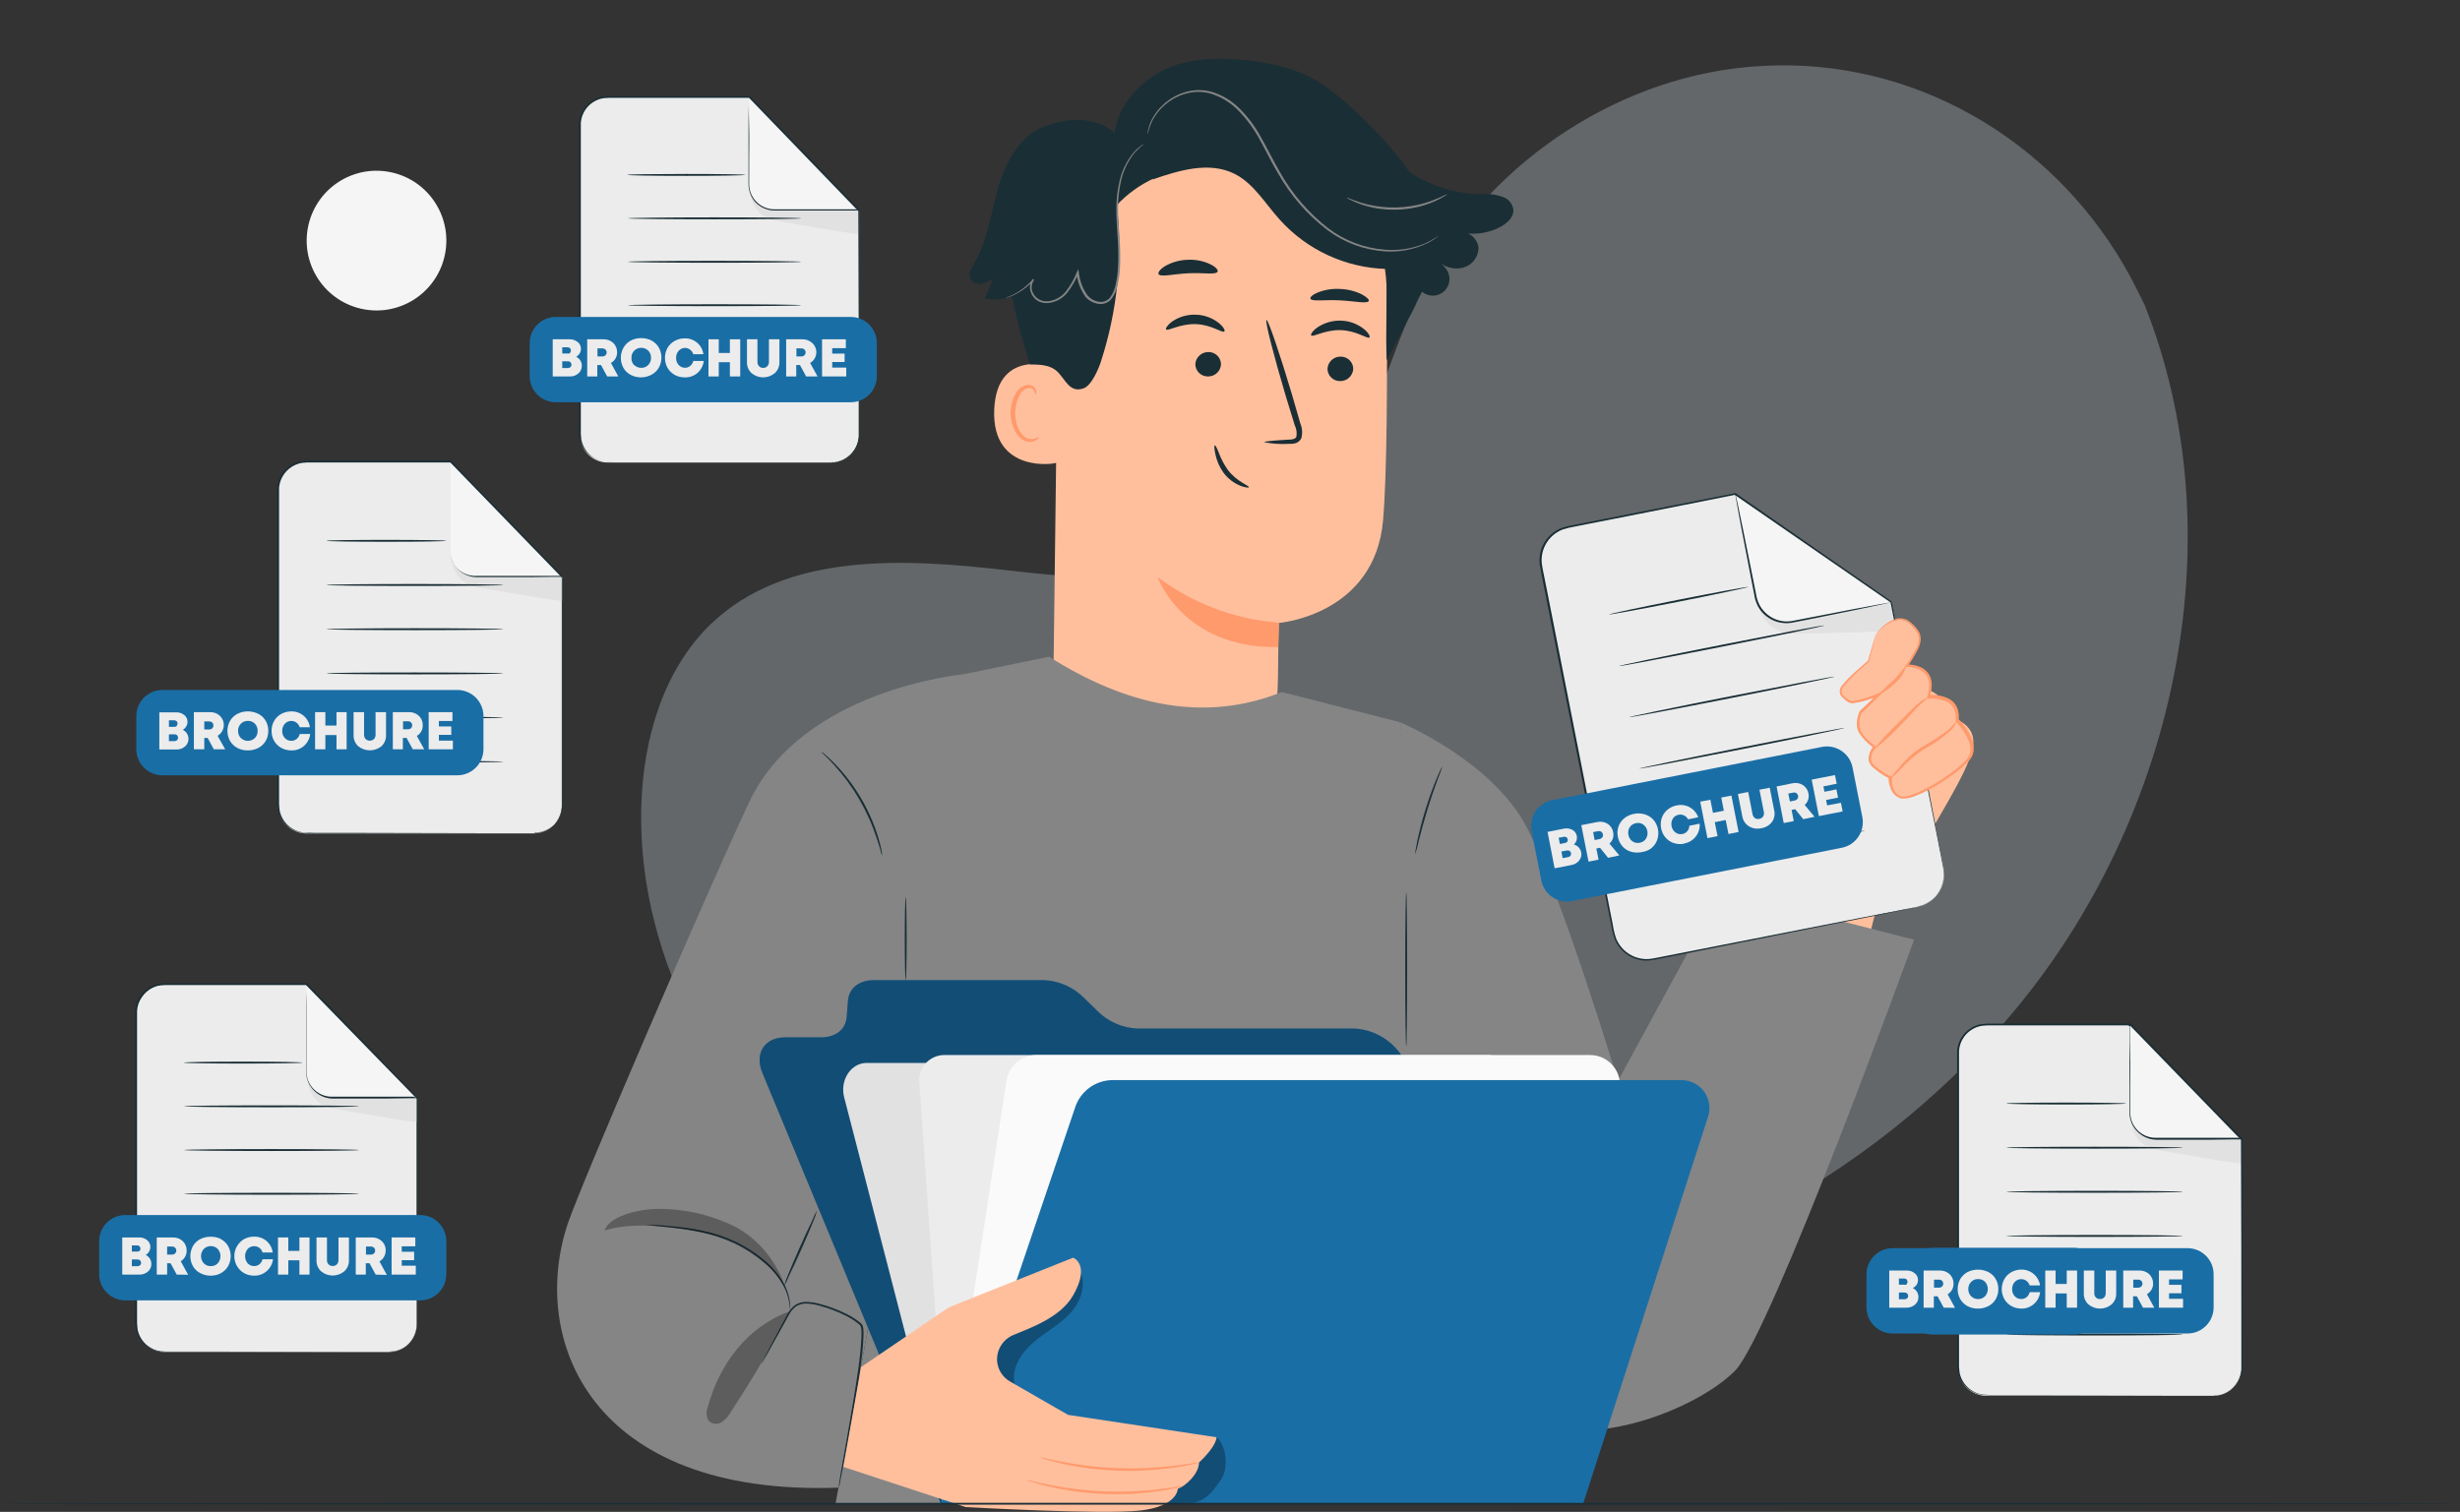 <svg width="475" height="292" viewBox="0 0 475 292" fill="none" xmlns="http://www.w3.org/2000/svg">
<rect x="0" y="0" width="475" height="292" fill="#333333" stroke="none"/>
<g clip-path="url(#clip0_201_948)">
<path d="M414.123 58.933L412.614 55.89C399.833 30.215 374.305 13.217 345.855 12.633C342.199 12.562 338.543 12.757 334.915 13.216C308.761 16.582 284.776 34.136 273.375 58.253C266.692 72.444 263.756 89.169 252.442 99.935C237.763 113.936 214.854 112.496 194.837 110.183C174.82 107.869 151.882 106.487 137.221 120.562C128.084 129.398 124.237 142.674 123.838 155.447C122.81 189.327 143.76 221.449 172.376 238.945C200.993 256.442 236.042 260.724 269.23 256.867C315.79 251.467 361.459 229.789 390.949 192.761C420.44 155.733 431.554 102.978 414.123 58.933Z" fill="#D4E1E7" fill-opacity="0.3"/>
<path d="M85.823 49.569C87.534 42.317 83.045 35.051 75.798 33.339C68.551 31.628 61.289 36.119 59.579 43.371C57.869 50.623 62.357 57.889 69.604 59.6C76.851 61.312 84.113 56.821 85.823 49.569Z" fill="#F5F5F5"/>
<path d="M204.319 57.493L203.411 130.452C203.267 142.842 205.562 161.082 225.165 160.436C242.126 158.594 246.68 142.496 246.763 130.954C246.823 125.464 246.883 120.895 246.931 120.321C246.931 120.321 265.493 118.814 267.059 100.455C267.824 91.592 267.896 73.197 267.764 56.56C267.696 47.941 264.387 39.664 258.495 33.376C252.604 27.088 244.561 23.251 235.97 22.629L234.201 22.497C215.017 22.151 204.068 38.273 204.319 57.493Z" fill="#FFBF9D"/>
<path d="M246.931 120.261C238.444 119.623 230.318 116.564 223.515 111.447C223.515 111.447 228.368 125.297 246.811 124.974L246.931 120.261Z" fill="#FF9A6C"/>
<path d="M236.412 64.024C236.054 64.395 233.926 62.684 230.854 62.6C227.783 62.517 225.488 64.024 225.165 63.629C225.009 63.462 225.392 62.78 226.36 62.074C227.705 61.167 229.305 60.715 230.926 60.782C232.531 60.824 234.079 61.386 235.337 62.385C236.293 63.151 236.592 63.856 236.412 64.024Z" fill="#1A2E35"/>
<path d="M235.767 70.375C235.727 71.022 235.436 71.628 234.956 72.064C234.476 72.499 233.845 72.73 233.197 72.707C232.563 72.707 231.955 72.455 231.507 72.006C231.058 71.558 230.806 70.949 230.806 70.315C230.852 69.669 231.147 69.066 231.629 68.633C232.111 68.2 232.741 67.971 233.388 67.995C234.018 67.998 234.621 68.249 235.067 68.695C235.512 69.141 235.764 69.744 235.767 70.375Z" fill="#1A2E35"/>
<path d="M244.11 85.409C244.11 85.241 245.879 85.074 248.748 84.918C249.477 84.918 250.17 84.799 250.325 84.32C250.448 83.579 250.335 82.818 250.003 82.144C249.453 80.35 248.875 78.468 248.269 76.498C245.879 68.473 244.217 61.883 244.54 61.799C244.863 61.715 247.062 68.138 249.453 76.152C250.014 78.137 250.564 80.015 251.09 81.821C251.473 82.726 251.532 83.736 251.258 84.679C251.132 84.925 250.953 85.139 250.734 85.307C250.514 85.475 250.261 85.591 249.991 85.648C249.597 85.723 249.196 85.751 248.795 85.732C247.226 85.819 245.652 85.71 244.11 85.409Z" fill="#1A2E35"/>
<path d="M235.109 52.458C234.811 53.14 232.348 52.626 229.408 52.781C226.468 52.937 224.041 53.582 223.695 52.925C223.551 52.614 224.005 51.98 225.009 51.37C226.327 50.63 227.803 50.22 229.312 50.174C230.823 50.095 232.33 50.39 233.699 51.035C234.739 51.549 235.241 52.135 235.109 52.458Z" fill="#1A2E35"/>
<path d="M264.286 58.151C263.963 58.713 261.573 58.151 258.668 58.008C255.764 57.864 253.349 58.283 253.038 57.709C252.907 57.434 253.385 56.931 254.401 56.513C255.763 55.967 257.227 55.726 258.692 55.807C260.177 55.849 261.636 56.208 262.971 56.86C263.963 57.41 264.429 57.888 264.286 58.151Z" fill="#1A2E35"/>
<path d="M204.833 71.2C204.523 71.044 192.486 66.547 191.972 79.13C191.458 91.712 204.188 89.643 204.224 89.284C204.26 88.925 204.833 71.2 204.833 71.2Z" fill="#FFBF9D"/>
<path d="M200.578 84.356C200.578 84.356 200.351 84.5 199.98 84.655C199.455 84.865 198.869 84.865 198.343 84.655C197.028 84.117 195.952 81.952 196.024 79.68C196.042 78.602 196.295 77.54 196.765 76.57C196.901 76.183 197.129 75.833 197.429 75.552C197.728 75.271 198.091 75.067 198.486 74.956C198.741 74.899 199.008 74.934 199.239 75.054C199.471 75.174 199.653 75.372 199.753 75.613C199.909 75.972 199.825 76.211 199.885 76.235C199.945 76.259 200.16 76.044 200.088 75.518C200.028 75.202 199.864 74.916 199.622 74.704C199.285 74.434 198.858 74.302 198.427 74.334C197.901 74.411 197.404 74.624 196.985 74.951C196.566 75.278 196.239 75.708 196.036 76.199C195.448 77.261 195.135 78.454 195.128 79.668C195.128 82.215 196.323 84.643 198.104 85.241C198.438 85.351 198.793 85.385 199.142 85.342C199.491 85.298 199.826 85.178 200.124 84.99C200.542 84.655 200.626 84.38 200.578 84.356Z" fill="#FF9A6C"/>
<path d="M241.146 94.116C241.277 93.805 238.815 93.064 237.082 90.755C236.363 89.739 235.78 88.633 235.349 87.466C234.978 86.545 234.703 85.971 234.56 86.019C234.416 86.067 234.464 86.677 234.667 87.669C234.932 89 235.482 90.257 236.281 91.353C237.113 92.447 238.224 93.298 239.496 93.817C240.464 94.2 241.11 94.224 241.146 94.116Z" fill="#1A2E35"/>
<path d="M292.124 40.031C291.9 39.287 291.4 38.658 290.725 38.273C289.258 37.611 287.641 37.351 286.04 37.52C281.143 37.42 276.369 35.967 272.246 33.322C270.324 30.555 268.177 27.951 265.828 25.535C260.27 19.806 255.692 15.895 250.959 13.994C244.839 11.53 234.607 10.525 228.249 12.2C221.89 13.874 216.117 19.137 215.232 25.619C211.646 22.581 206.28 22.617 201.917 24.363H201.809C196.956 26.098 194.195 31.229 192.761 36.18C191.327 41.132 190.729 46.43 188.099 50.867C187.55 51.8 186.904 52.913 187.382 53.881C187.602 54.236 187.925 54.514 188.307 54.681C188.689 54.848 189.113 54.894 189.522 54.814C190.338 54.631 191.107 54.281 191.781 53.786C191.243 55.089 190.705 56.381 190.155 57.673C191.919 57.971 193.729 57.853 195.438 57.326C196.324 61.746 197.478 66.107 198.893 70.387C200.925 70.387 202.777 70.53 204.032 71.654C205.73 73.185 206.495 76.056 209.316 74.968C210.75 74.405 212.065 71.379 212.543 69.932C215.736 60.165 216.796 49.825 215.65 39.613C217.664 37.46 220.075 35.717 222.75 34.482L222.535 34.673C227.663 32.891 233.46 31.145 238.325 33.549C242.09 35.415 244.301 39.338 247.134 42.459C249.739 45.343 252.9 47.67 256.427 49.3C259.953 50.93 263.773 51.829 267.657 51.944C267.92 57.111 267.489 64.418 267.764 69.585L272.103 61.309C272.462 60.699 272.76 60.113 273.047 59.479L273.143 59.299C273.569 58.292 274.052 57.31 274.589 56.357C275.189 56.858 275.949 57.124 276.73 57.107C277.51 57.089 278.258 56.789 278.835 56.262C279.411 55.735 279.777 55.017 279.865 54.24C279.952 53.464 279.755 52.682 279.311 52.039C278.873 51.439 278.345 50.911 277.745 50.473C278.386 51.072 279.169 51.496 280.021 51.706C280.873 51.915 281.764 51.902 282.609 51.669C283.438 51.426 284.165 50.923 284.684 50.233C285.204 49.544 285.486 48.705 285.49 47.841C285.42 47.247 285.196 46.681 284.84 46.2C284.483 45.72 284.007 45.341 283.458 45.102C285.732 45.288 288.009 44.788 289.996 43.667C291.287 42.866 292.566 41.646 292.124 40.031Z" fill="#1A2E35"/>
<path d="M221.005 27.724C220.344 28.231 219.728 28.796 219.165 29.41C217.711 31.159 216.738 33.258 216.344 35.498C216.033 37.034 215.877 38.596 215.878 40.163C215.878 41.861 216.009 43.667 216.141 45.569C216.304 47.558 216.348 49.555 216.272 51.549C216.214 52.615 216.074 53.674 215.854 54.719C215.697 55.842 215.253 56.905 214.563 57.804C214.244 58.16 213.839 58.427 213.387 58.58C212.934 58.733 212.45 58.767 211.981 58.678C211.087 58.519 210.269 58.074 209.65 57.41C208.653 56.037 208.042 54.422 207.881 52.733H208.264C207.706 54.117 206.953 55.414 206.029 56.584C205.127 57.668 203.843 58.362 202.443 58.522C201.792 58.59 201.134 58.478 200.542 58.199C200 57.912 199.555 57.471 199.263 56.931C198.99 56.434 198.854 55.872 198.869 55.305C198.903 54.773 199.113 54.268 199.467 53.869L199.658 54.049C198.566 55.301 197.222 56.308 195.713 57.003C195.325 57.186 194.926 57.345 194.518 57.481C194.376 57.535 194.227 57.571 194.076 57.589L194.494 57.41C194.769 57.302 195.176 57.135 195.69 56.883C197.143 56.145 198.435 55.125 199.49 53.881L199.694 54.049C199.396 54.436 199.225 54.904 199.201 55.392C199.177 55.879 199.304 56.362 199.562 56.776C199.839 57.262 200.256 57.653 200.757 57.9C201.291 58.149 201.883 58.244 202.467 58.175C203.765 58.007 204.949 57.348 205.778 56.333C206.671 55.187 207.396 53.918 207.929 52.566L208.192 51.98L208.312 52.614C208.474 54.222 209.055 55.761 209.997 57.075C210.535 57.697 211.268 58.118 212.077 58.271C212.477 58.348 212.89 58.321 213.277 58.194C213.664 58.066 214.012 57.841 214.288 57.541C214.918 56.694 215.329 55.704 215.483 54.659C215.694 53.633 215.83 52.594 215.89 51.549C215.975 49.555 215.939 47.558 215.782 45.569C215.662 43.655 215.531 41.837 215.555 40.127C215.566 38.538 215.742 36.955 216.081 35.403C216.514 33.124 217.545 31.002 219.069 29.255C219.624 28.64 220.279 28.122 221.005 27.724Z" fill="#858585"/>
<path d="M277.757 45.581L277.613 45.712L277.147 46.047C276.9 46.229 276.64 46.393 276.37 46.538C276.017 46.765 275.645 46.961 275.258 47.124C272.798 48.24 270.1 48.729 267.406 48.547C263.4 48.278 259.556 46.858 256.337 44.457C252.437 41.485 249.183 37.749 246.775 33.477C245.436 31.252 244.385 28.98 243.189 26.875C242.084 24.825 240.691 22.945 239.054 21.289C237.586 19.796 235.771 18.69 233.771 18.072C232.86 17.825 231.917 17.716 230.974 17.749C230.108 17.804 229.252 17.969 228.428 18.239C227.005 18.733 225.702 19.519 224.603 20.548C223.772 21.326 223.074 22.235 222.535 23.239C222.117 24.118 221.796 25.041 221.579 25.99C221.573 25.926 221.573 25.862 221.579 25.799C221.579 25.643 221.579 25.464 221.663 25.236C221.807 24.52 222.04 23.825 222.356 23.167C222.897 22.107 223.617 21.148 224.483 20.333C225.596 19.265 226.925 18.449 228.38 17.941C229.229 17.648 230.114 17.471 231.01 17.414C231.988 17.36 232.969 17.465 233.914 17.725C235.98 18.337 237.859 19.46 239.376 20.99C241.041 22.665 242.45 24.575 243.56 26.66C244.755 28.777 245.867 31.049 247.146 33.25C249.509 37.466 252.696 41.163 256.517 44.122C259.668 46.499 263.434 47.923 267.37 48.224C270.018 48.457 272.683 48.047 275.139 47.028C276.041 46.601 276.915 46.117 277.757 45.581Z" fill="#858585"/>
<path d="M279.43 37.52C279.228 37.695 279.008 37.847 278.773 37.974C278.145 38.347 277.495 38.679 276.824 38.967C275.822 39.389 274.786 39.729 273.729 39.983C272.432 40.276 271.112 40.448 269.784 40.498C268.456 40.53 267.128 40.442 265.816 40.235C264.748 40.05 263.696 39.778 262.672 39.421C261.983 39.184 261.312 38.896 260.664 38.56C260.421 38.449 260.192 38.309 259.983 38.142C259.983 38.07 261.035 38.584 262.768 39.134C266.295 40.216 270.04 40.373 273.645 39.589C274.686 39.364 275.709 39.06 276.705 38.68C278.402 38.034 279.382 37.448 279.43 37.52Z" fill="#858585"/>
<path d="M264.429 65.172C264.059 65.543 261.943 63.844 258.871 63.761C255.8 63.677 253.505 65.184 253.182 64.789C253.026 64.61 253.397 63.94 254.377 63.234C255.724 62.33 257.322 61.874 258.943 61.931C260.549 61.975 262.098 62.542 263.354 63.545C264.298 64.311 264.609 65.016 264.429 65.172Z" fill="#1A2E35"/>
<path d="M261.298 71.272C261.255 71.92 260.961 72.526 260.479 72.961C259.997 73.397 259.365 73.627 258.716 73.604C258.082 73.604 257.474 73.352 257.026 72.903C256.577 72.455 256.325 71.846 256.325 71.212C256.366 70.565 256.657 69.959 257.137 69.523C257.617 69.087 258.248 68.857 258.895 68.88C259.21 68.878 259.522 68.939 259.814 69.058C260.105 69.178 260.37 69.354 260.593 69.576C260.817 69.798 260.994 70.062 261.115 70.353C261.236 70.644 261.298 70.957 261.298 71.272Z" fill="#1A2E35"/>
<path d="M375.9 138.381C375.936 137.692 375.831 137.003 375.59 136.356C375.35 135.709 374.98 135.118 374.503 134.619C374.026 134.121 373.452 133.725 372.817 133.457C372.182 133.189 371.498 133.053 370.808 133.059C368.86 130.499 366.685 131.432 366.685 131.432L358.437 136.994C357.242 139.087 349.222 146.969 349.222 146.969C347.046 145.342 347.046 142.101 344.441 138.154C341.835 134.207 335.871 134.674 335.871 134.674C335.871 134.674 340.484 145.115 340.962 151.597C341.441 158.08 337.377 176.2 337.377 176.2L360.684 182.754C360.684 182.754 362.155 172.827 364.772 171.99C367.916 171.021 369.661 166.38 369.661 166.38C373.055 159.491 379.964 149.48 380.932 144.373C381.9 139.266 375.9 138.381 375.9 138.381Z" fill="#FFBF9D"/>
<path d="M202.562 126.851C217.407 136.192 232.372 139.709 247.516 133.657L270.298 139.482L292.709 289.309L161.313 290.505L167.78 255.7L184.071 130.619L202.562 126.851Z" fill="#858585"/>
<path d="M270.298 139.482C270.298 139.482 288.024 146.837 294.777 159.742C301.53 172.648 312.407 208.78 312.407 208.78L332.428 171.99L369.589 181.498C369.589 181.498 341.931 257.829 334.986 264.778C327.384 272.385 306.67 280.064 296.522 274.143C286.374 268.223 284.319 245.749 284.319 245.749L270.298 139.482Z" fill="#858585"/>
<path d="M271.529 202.13C271.422 202.13 271.338 195.468 271.338 187.263C271.338 179.058 271.422 172.396 271.529 172.396C271.637 172.396 271.709 179.058 271.709 187.263C271.709 195.468 271.625 202.13 271.529 202.13Z" fill="#1A2E35"/>
<path d="M278.498 148.045C278.251 148.858 277.96 149.657 277.625 150.437C277.075 151.944 276.334 154.025 275.605 156.418C274.876 158.81 274.314 160.891 273.932 162.458C273.758 163.308 273.531 164.147 273.251 164.969C273.25 164.732 273.274 164.496 273.322 164.264C273.394 163.821 273.513 163.187 273.669 162.398C274.004 160.819 274.529 158.654 275.259 156.31C275.988 153.966 276.765 151.873 277.386 150.39C277.697 149.648 277.96 149.05 278.163 148.643C278.244 148.428 278.357 148.227 278.498 148.045Z" fill="#1A2E35"/>
<path d="M181.681 186.725L185.793 130.272C185.793 130.272 154.859 133.143 144.628 154.982C135.998 173.377 112.188 228.742 109.642 236.313C102.172 258.535 113.849 289.094 162.007 287.324L167.505 257.112L181.681 186.725Z" fill="#858585"/>
<path d="M147.018 263.403C147.018 263.403 147.102 263.212 147.281 262.865L148.058 261.346L151.01 255.796L152.002 253.954C152.331 253.25 152.813 252.629 153.413 252.136C154.11 251.645 154.952 251.404 155.803 251.455C156.669 251.485 157.528 251.621 158.361 251.861C160.151 252.33 161.886 252.988 163.537 253.823C164.421 254.26 165.255 254.794 166.023 255.413L166.31 255.653C166.42 255.76 166.506 255.891 166.561 256.035C166.64 256.288 166.692 256.549 166.716 256.813C166.752 257.326 166.752 257.842 166.716 258.356C166.644 260.389 166.393 262.362 166.142 264.252C165.891 266.142 165.593 267.972 165.294 269.706C164.72 273.174 164.098 276.284 163.632 278.892C163.166 281.499 162.724 283.568 162.437 285.063L162.114 286.738C162.031 287.12 161.995 287.324 161.983 287.324C161.964 287.125 161.964 286.924 161.983 286.726C162.043 286.331 162.126 285.769 162.246 285.039C162.509 283.532 162.891 281.451 163.345 278.844C163.8 276.236 164.361 273.115 164.923 269.646C165.21 267.912 165.485 266.058 165.748 264.204C166.011 262.35 166.238 260.353 166.322 258.344C166.352 257.846 166.352 257.347 166.322 256.849C166.304 256.617 166.26 256.388 166.19 256.167C166.156 256.077 166.103 255.996 166.035 255.928L165.772 255.688C165.029 255.094 164.228 254.577 163.381 254.146C161.752 253.322 160.041 252.669 158.278 252.196C157.473 251.955 156.642 251.815 155.803 251.777C155.023 251.73 154.249 251.945 153.604 252.387C153.039 252.856 152.578 253.439 152.253 254.098L151.249 255.916L148.201 261.417L147.353 262.901C147.262 263.081 147.15 263.25 147.018 263.403Z" fill="#1A2E35"/>
<path d="M124.667 236.588H125.037H126.077C126.973 236.588 128.276 236.707 129.878 236.863C131.765 237.021 133.641 237.292 135.496 237.676C137.779 238.137 139.998 238.871 142.105 239.865C144.205 240.879 146.158 242.17 147.914 243.704C149.375 244.956 150.591 246.469 151.5 248.165C152.09 249.313 152.452 250.564 152.564 251.849C152.592 252.195 152.592 252.543 152.564 252.89C152.579 253.013 152.579 253.137 152.564 253.26C152.564 253.26 152.564 252.758 152.433 251.861C152.257 250.602 151.852 249.386 151.237 248.273C150.316 246.627 149.1 245.163 147.652 243.955C145.912 242.454 143.983 241.187 141.914 240.188C139.84 239.218 137.663 238.488 135.424 238.011C133.584 237.618 131.725 237.322 129.854 237.126C128.252 236.934 126.961 236.827 126.065 236.731L125.025 236.624C124.904 236.628 124.784 236.615 124.667 236.588Z" fill="#1A2E35"/>
<path d="M157.776 233.741C157.584 234.499 157.328 235.239 157.011 235.954C156.473 237.305 155.684 239.147 154.787 241.168C153.891 243.19 153.102 244.912 152.397 246.335C152.113 247.064 151.778 247.772 151.393 248.452C151.583 247.69 151.839 246.946 152.158 246.228C152.696 244.876 153.485 243.034 154.381 241.025C155.277 239.016 156.066 237.281 156.772 235.858C157.052 235.128 157.388 234.42 157.776 233.741Z" fill="#1A2E35"/>
<path d="M174.88 189.308C174.784 189.308 174.701 185.72 174.701 181.307C174.701 176.894 174.784 173.318 174.88 173.318C174.976 173.318 175.071 176.906 175.071 181.307C175.071 185.708 174.988 189.308 174.88 189.308Z" fill="#1A2E35"/>
<g opacity="0.3">
<path d="M152.504 253.284C144.365 256.119 138.866 263.511 136.643 271.835C136.471 272.253 136.4 272.706 136.435 273.157C136.471 273.608 136.611 274.044 136.846 274.43C137.184 274.753 137.622 274.951 138.087 274.99C138.553 275.029 139.018 274.908 139.404 274.646C140.161 274.099 140.779 273.382 141.209 272.553C145.305 266.33 149.075 259.899 152.504 253.284Z" fill="black"/>
</g>
<g opacity="0.3">
<path d="M142.416 237.174C138.08 234.918 133.293 233.663 128.408 233.502C126.506 233.408 124.6 233.573 122.742 233.992C120.208 234.531 117.28 235.81 116.766 237.64C122.611 235.81 131.205 237.018 137.181 238.322C140.141 238.929 142.943 240.142 145.412 241.886C147.88 243.629 149.961 245.865 151.524 248.452C149.969 243.705 146.729 239.692 142.416 237.174Z" fill="black"/>
</g>
<path d="M170.326 165.256C170.204 164.971 170.112 164.675 170.051 164.371C169.896 163.785 169.645 162.96 169.31 161.979C167.585 156.649 164.731 151.753 160.943 147.627C160.214 146.837 159.616 146.215 159.174 145.809C158.944 145.599 158.733 145.371 158.541 145.127C158.808 145.29 159.057 145.483 159.282 145.701C159.736 146.084 160.381 146.67 161.134 147.447C165.058 151.488 167.96 156.409 169.597 161.8C169.847 162.614 170.054 163.44 170.218 164.275C170.291 164.597 170.327 164.926 170.326 165.256Z" fill="#1A2E35"/>
<path d="M181.681 290.433L147.209 207.225C145.644 203.434 147.616 200.348 151.62 200.348H158.553C161.385 200.348 163.334 198.793 163.489 196.353L163.728 193.291C163.907 190.899 165.844 189.308 168.676 189.308H201.618C204.495 189.441 207.219 190.644 209.256 192.681L211.921 195.277C213.953 197.314 216.674 198.517 219.547 198.65H261.525C263.665 198.768 265.732 199.472 267.501 200.684C269.269 201.897 270.671 203.572 271.553 205.527L305.714 290.445L181.681 290.433Z" fill="#1A6EA6"/>
<g opacity="0.3">
<path d="M181.681 290.433L147.209 207.225C145.644 203.434 147.616 200.348 151.62 200.348H158.553C161.385 200.348 163.334 198.793 163.489 196.353L163.728 193.291C163.907 190.899 165.844 189.308 168.676 189.308H201.618C204.495 189.441 207.219 190.644 209.256 192.681L211.921 195.277C213.953 197.314 216.674 198.517 219.547 198.65H261.525C263.665 198.768 265.732 199.472 267.501 200.684C269.269 201.897 270.671 203.572 271.553 205.527L305.714 290.445L181.681 290.433Z" fill="black"/>
</g>
<path d="M175.991 262.171L162.999 211.937C162.138 208.624 164.302 205.299 167.326 205.299H269.21C270.248 205.347 271.24 205.742 272.027 206.421C272.813 207.099 273.35 208.023 273.549 209.043L292.47 284.656C293.307 287.981 291.968 289.967 288.956 289.931H186.438C185.415 289.87 184.44 289.472 183.667 288.799C182.893 288.126 182.363 287.217 182.159 286.211L175.991 262.171Z" fill="#E1E1E1"/>
<path d="M183.031 288.161L177.497 208.959C177.452 208.295 177.543 207.628 177.765 207.001C177.988 206.373 178.337 205.798 178.791 205.311C179.245 204.825 179.794 204.436 180.404 204.171C181.014 203.906 181.673 203.769 182.338 203.769H287.904V288.161H183.031Z" fill="#ECECEC"/>
<path d="M181.86 289.967L194.41 208.325C194.707 207.026 195.436 205.867 196.479 205.039C197.522 204.21 198.816 203.762 200.148 203.769H306.945C307.907 203.755 308.857 203.982 309.709 204.429C310.562 204.876 311.288 205.529 311.824 206.329C312.36 207.129 312.687 208.05 312.776 209.008C312.866 209.967 312.714 210.933 312.336 211.818L289.255 286.534L181.86 289.967Z" fill="#FAFAFA"/>
<path d="M181.681 290.397L207.582 213.935C208.07 212.408 209.025 211.073 210.312 210.118C211.598 209.163 213.152 208.636 214.754 208.612H324.85C325.697 208.638 326.526 208.863 327.27 209.269C328.014 209.676 328.652 210.252 329.132 210.951C329.611 211.65 329.919 212.452 330.031 213.293C330.143 214.133 330.055 214.988 329.775 215.789L305.678 290.457L181.681 290.397Z" fill="#1A6EA6"/>
<g opacity="0.3">
<path d="M234.918 277.6C234.918 277.6 230.771 277.779 228.846 277.911C219.674 278.516 210.492 276.874 202.096 273.127C199.503 271.93 196.765 270.352 195.988 267.613C195.104 264.563 197.088 261.381 199.491 259.312C201.893 257.243 204.833 255.724 206.925 253.332C209.017 250.94 210.009 247.065 207.953 244.649L207.379 245.068C205.885 248.847 201.738 250.665 198.307 252.83C191.876 256.902 187.108 263.136 184.86 270.412C183.665 274.37 183.331 278.987 185.733 282.372C187.43 284.764 190.215 286.127 192.964 287.156C201.331 290.242 210.2 290.361 219.081 290.373C221.89 290.373 230.508 290.254 230.508 290.254C233.209 289.524 234.094 288.113 235.731 285.828C237.237 283.783 236.902 279.238 234.918 277.6Z" fill="black"/>
</g>
<path d="M234.918 277.6L206.232 273.27L195.08 266.859C194.349 266.451 193.732 265.866 193.285 265.158C192.838 264.45 192.576 263.641 192.522 262.805V262.709C192.492 261.673 192.778 260.653 193.342 259.783C193.905 258.914 194.72 258.236 195.678 257.841C199.263 256.358 204.821 254.373 207.212 250.187C210.642 244.206 207.212 242.915 207.212 242.915L183.235 252.483L166.262 264.037L162.844 283.317L186.462 291.079C186.462 291.079 212.854 292.574 220.145 291.749C227.436 290.924 227.424 287.539 227.424 287.539C228.775 287.12 231.512 284.716 231.512 282.48C235.038 279.155 234.894 277.6 234.894 277.6" fill="#FFBF9D"/>
<path d="M198.199 285.852C198.605 285.882 199.006 285.959 199.395 286.08C200.136 286.259 201.235 286.51 202.586 286.773C206.105 287.479 209.674 287.907 213.26 288.053C216.852 288.184 220.448 288.036 224.017 287.611C225.38 287.443 226.491 287.288 227.256 287.168C227.648 287.078 228.05 287.034 228.452 287.036C228.066 287.186 227.665 287.294 227.256 287.359C226.503 287.539 225.392 287.742 224.029 287.957C216.867 289.02 209.57 288.732 202.514 287.108C201.164 286.797 200.124 286.51 199.335 286.259C198.942 286.169 198.561 286.032 198.199 285.852Z" fill="#FF9A6C"/>
<path d="M200.805 281.451C201.211 281.481 201.612 281.558 202 281.678C202.765 281.858 203.877 282.109 205.252 282.372C208.833 283.051 212.461 283.451 216.105 283.568C219.75 283.677 223.398 283.509 227.017 283.066C228.404 282.898 229.527 282.743 230.304 282.611C230.697 282.523 231.098 282.479 231.5 282.48C231.113 282.627 230.713 282.735 230.304 282.803C229.539 282.982 228.416 283.197 227.029 283.413C223.398 283.955 219.726 284.172 216.057 284.058C212.385 283.949 208.732 283.496 205.144 282.707C203.769 282.396 202.67 282.109 201.917 281.858C201.532 281.766 201.159 281.63 200.805 281.451Z" fill="#FF9A6C"/>
<path d="M370.163 175.171L319.137 185.254C318.299 185.419 317.436 185.418 316.598 185.249C315.761 185.081 314.965 184.749 314.255 184.272C313.546 183.796 312.938 183.184 312.465 182.472C311.992 181.76 311.664 180.962 311.499 180.123L297.622 109.473C297.455 108.634 297.455 107.771 297.622 106.932C297.788 106.093 298.119 105.295 298.594 104.584C299.069 103.873 299.68 103.263 300.391 102.789C301.102 102.314 301.899 101.984 302.738 101.818L335.094 95.42L365.238 116.302L375.314 167.517C375.48 168.358 375.477 169.223 375.307 170.064C375.138 170.904 374.804 171.702 374.325 172.413C373.847 173.124 373.233 173.734 372.519 174.207C371.804 174.68 371.004 175.008 370.163 175.171Z" fill="#ECECEC"/>
<path d="M335.034 95.42L338.966 115.31C339.118 116.091 339.422 116.834 339.861 117.497C340.3 118.16 340.866 118.73 341.525 119.175C342.185 119.619 342.925 119.929 343.704 120.087C344.483 120.244 345.286 120.247 346.066 120.094L365.191 116.314L335.034 95.42Z" fill="#F5F5F5"/>
<path d="M339.564 117.008C339.874 118.511 340.688 119.862 341.87 120.838C343.053 121.815 344.533 122.358 346.066 122.378C346.285 122.396 346.505 122.396 346.724 122.378C349.305 122.378 366.314 122.02 366.242 121.637C366.171 121.254 365.179 116.291 365.179 116.291L346.054 120.07C346.054 120.07 341.273 120.859 339.564 117.008Z" fill="#E1E1E1"/>
<path d="M370.163 175.171L370.438 175.088C370.717 175.027 370.989 174.939 371.251 174.824C372.596 174.296 373.724 173.331 374.454 172.083C375.185 170.836 375.475 169.379 375.279 167.947C374.908 165.878 374.406 163.486 373.88 160.771C371.753 150.078 368.705 134.781 365.035 116.29L365.095 116.386L334.938 95.563H335.07L316.4 99.271L306.634 101.196L304.16 101.687C303.351 101.823 302.552 102.014 301.77 102.261C300.441 102.76 299.319 103.692 298.584 104.907C297.849 106.122 297.544 107.549 297.718 108.959C297.897 110.155 298.172 111.279 298.387 112.427C298.841 114.748 299.296 117.048 299.75 119.328C300.65 123.881 301.535 128.37 302.403 132.796C304.136 141.634 305.822 150.162 307.423 158.283C308.212 162.338 309.001 166.297 309.754 170.136C310.137 172.062 310.507 173.963 310.866 175.829C311.057 176.762 311.236 177.683 311.416 178.604C311.547 179.511 311.763 180.404 312.061 181.271C312.398 182.096 312.904 182.842 313.546 183.46C314.188 184.078 314.953 184.555 315.79 184.859C316.597 185.154 317.455 185.28 318.312 185.23C319.161 185.17 320.01 184.943 320.846 184.799L330.48 182.91L359.549 177.216L367.45 175.686L369.518 175.303L370.211 175.183L369.518 175.339L367.474 175.769L359.573 177.36L330.528 183.161L320.894 185.074C320.05 185.268 319.196 185.415 318.336 185.517C317.435 185.576 316.531 185.446 315.683 185.134C314.811 184.822 314.014 184.331 313.343 183.692C312.672 183.054 312.142 182.282 311.786 181.427C311.478 180.54 311.25 179.627 311.105 178.7C310.925 177.779 310.746 176.858 310.555 175.925L309.431 170.244C308.635 166.392 307.838 162.437 307.041 158.379C305.427 150.258 303.742 141.742 301.997 132.903C301.128 128.494 300.24 124.005 299.331 119.436C298.885 117.156 298.431 114.855 297.969 112.535C297.754 111.339 297.491 110.239 297.311 109.042C297.154 107.82 297.34 106.577 297.849 105.454C298.585 103.837 299.93 102.578 301.59 101.95C302.407 101.693 303.242 101.497 304.089 101.364L306.563 100.874L316.328 98.948L334.998 95.264H335.082H335.142L365.274 116.183L373.988 160.687C374.502 163.366 374.992 165.735 375.362 167.863C375.477 168.761 375.405 169.672 375.152 170.54C374.899 171.409 374.47 172.215 373.892 172.911C373.174 173.765 372.248 174.42 371.203 174.812C370.939 174.916 370.667 174.996 370.39 175.052L370.163 175.171Z" fill="#1A2E35"/>
<path d="M365.179 116.302C365.025 116.364 364.864 116.408 364.701 116.434L363.302 116.745L358.127 117.833L350.465 119.388L345.923 120.285C344.652 120.484 343.35 120.288 342.194 119.724C341.037 119.159 340.082 118.253 339.456 117.128C339.069 116.38 338.814 115.571 338.703 114.736C338.393 113.157 338.106 111.638 337.819 110.191C337.269 107.308 336.767 104.701 336.337 102.5C335.907 100.299 335.608 98.577 335.381 97.309C335.273 96.723 335.189 96.257 335.13 95.898C335.096 95.733 335.076 95.565 335.07 95.396C335.13 95.554 335.174 95.719 335.201 95.886C335.285 96.245 335.393 96.699 335.524 97.285C335.787 98.481 336.146 100.299 336.6 102.452C337.054 104.605 337.568 107.236 338.154 110.131C338.441 111.578 338.751 113.085 339.062 114.664C339.17 115.454 339.417 116.22 339.791 116.924C340.182 117.643 340.719 118.27 341.369 118.766C342.003 119.264 342.731 119.627 343.51 119.833C344.289 120.039 345.102 120.083 345.899 119.962L350.429 119.089L358.115 117.606L363.302 116.649L364.724 116.398L365.179 116.302Z" fill="#1A2E35"/>
<path d="M337.58 113.36C337.58 113.456 331.603 114.736 324.157 116.207C316.71 117.678 310.674 118.778 310.662 118.683C310.65 118.587 316.639 117.307 324.085 115.836C331.532 114.365 337.556 113.264 337.58 113.36Z" fill="#1A2E35"/>
<path d="M352.306 120.8C352.306 120.907 343.461 122.737 332.5 124.902C321.539 127.067 312.635 128.753 312.611 128.645C312.587 128.538 321.468 126.708 332.428 124.543C343.389 122.378 352.282 120.656 352.306 120.8Z" fill="#1A2E35"/>
<path d="M354.266 130.679C354.266 130.775 345.409 132.616 334.46 134.781C323.511 136.946 314.595 138.621 314.571 138.525C314.547 138.429 323.416 136.587 334.388 134.422C345.361 132.258 354.242 130.571 354.266 130.679Z" fill="#1A2E35"/>
<path d="M316.531 148.44C316.531 148.344 325.376 146.502 336.337 144.338C347.297 142.173 356.19 140.498 356.19 140.594C356.19 140.69 347.333 142.532 336.373 144.696C325.412 146.861 316.555 148.536 316.531 148.44Z" fill="#1A2E35"/>
<path d="M358.174 150.521C358.174 150.617 349.329 152.459 338.369 154.623C327.408 156.788 318.515 158.463 318.492 158.367C318.468 158.271 327.337 156.429 338.297 154.253C349.258 152.076 358.163 150.413 358.174 150.521Z" fill="#1A2E35"/>
<path d="M360.135 160.436C360.135 160.544 351.29 162.374 340.329 164.539C329.368 166.703 320.464 168.378 320.452 168.282C320.44 168.186 329.297 166.345 340.257 164.18C351.218 162.015 360.123 160.34 360.135 160.436Z" fill="#1A2E35"/>
<path d="M351.783 144.263L299.695 154.555C296.962 155.095 295.184 157.75 295.724 160.484L297.613 170.059C298.153 172.794 300.806 174.573 303.539 174.033L355.627 163.741C358.36 163.201 360.138 160.546 359.598 157.812L357.709 148.237C357.169 145.502 354.516 143.723 351.783 144.263Z" fill="#1A6EA6"/>
<path d="M362.167 122.594C362.167 122.594 365.932 117.809 368.836 120.489C371.741 123.168 370.904 124.531 368.143 128.741C368.143 128.741 374.299 128.418 372.326 134.721C372.326 134.721 378.47 134.04 377.872 139.218C377.872 139.218 382.51 143.751 380.096 146.682C377.681 149.612 368.944 154.887 366.744 153.978C364.545 153.069 364.509 149.947 364.509 149.947C364.509 149.947 361.892 148.751 361.163 147.375C360.433 146 361.688 144.05 361.688 144.05C361.688 144.05 359.465 141.79 358.915 141.156C358.366 140.522 359.214 137.568 359.214 137.568L362.8 134.135C362.8 134.135 357.935 136.252 356.919 135.451C355.903 134.65 354.768 133.944 355.844 132.473C357.381 130.766 359.034 129.168 360.792 127.689L362.167 122.594Z" fill="#FFBF9D"/>
<path d="M364.987 150.342C365.467 149.656 365.999 149.009 366.577 148.404C367.837 146.79 369.356 145.396 371.071 144.278C372.83 143.313 374.52 142.226 376.127 141.025C376.733 140.466 377.307 139.875 377.848 139.254C377.576 140.073 377.074 140.795 376.402 141.335C374.852 142.653 373.169 143.808 371.382 144.78C369.718 145.875 368.207 147.186 366.888 148.679C366.345 149.329 365.703 149.89 364.987 150.342Z" fill="#FF9A6C"/>
<path d="M361.569 144.995C363.113 143.051 364.803 141.228 366.625 139.541C368.083 138.106 369.338 136.719 370.414 135.87C370.943 135.35 371.591 134.968 372.302 134.757C372.302 134.829 371.645 135.26 370.677 136.181C369.709 137.102 368.513 138.573 367.091 139.948C365.392 141.779 363.545 143.467 361.569 144.995Z" fill="#FF9A6C"/>
<path d="M362.728 134.183C363.59 133.192 364.538 132.279 365.561 131.456C366.446 130.508 367.28 129.514 368.059 128.478C367.78 129.817 367.045 131.018 365.979 131.875C365.068 132.862 363.961 133.648 362.728 134.183Z" fill="#FF9A6C"/>
<path d="M362.167 122.57C362.162 122.691 362.141 122.812 362.107 122.928L361.868 123.933C361.629 124.854 361.294 126.134 360.876 127.772C360.171 128.394 359.37 129.112 358.485 129.925C357.526 130.781 356.646 131.722 355.856 132.736C355.675 132.999 355.583 133.314 355.593 133.633C355.644 133.955 355.81 134.248 356.059 134.458C356.334 134.715 356.626 134.955 356.931 135.176C357.072 135.275 357.232 135.344 357.401 135.378C357.569 135.413 357.743 135.414 357.911 135.379C359.564 135.1 361.172 134.601 362.693 133.896L363.888 133.418L363.003 134.279L359.477 137.723V137.652C359.204 138.206 359.047 138.81 359.016 139.427C358.985 140.044 359.081 140.661 359.298 141.24C360.026 142.362 360.974 143.327 362.083 144.074L362.322 144.254L362.131 144.481C361.366 145.39 360.816 146.873 361.82 147.722C362.812 148.646 363.936 149.416 365.155 150.007L364.748 150.234V150.162C364.832 150.246 364.593 149.959 364.916 150.413C365.717 150.043 365.155 150.258 365.322 150.198V150.7C365.322 150.892 365.322 151.083 365.322 151.274C365.382 151.656 365.486 152.029 365.633 152.387C365.779 152.738 365.99 153.059 366.254 153.332C366.502 153.595 366.823 153.778 367.175 153.858C367.976 153.865 368.769 153.706 369.506 153.391C370.295 153.092 371.065 152.744 371.812 152.351C373.234 151.609 374.607 150.778 375.924 149.863C377.214 148.999 378.415 148.009 379.51 146.909C380.04 146.427 380.376 145.768 380.454 145.055C380.488 144.345 380.357 143.637 380.072 142.986C379.508 141.65 378.697 140.433 377.681 139.398L377.598 139.302V139.171C377.689 138.49 377.619 137.798 377.394 137.149C377.166 136.542 376.746 136.026 376.199 135.678C375.032 135.065 373.709 134.811 372.398 134.949H372.051L372.135 134.602C372.231 134.219 372.338 133.836 372.422 133.406C372.485 133.034 372.513 132.658 372.506 132.281C372.531 131.559 372.307 130.85 371.872 130.272C371.403 129.778 370.832 129.393 370.197 129.145C369.563 128.897 368.882 128.792 368.203 128.837H367.796L368.012 128.502C368.731 127.458 369.394 126.376 369.996 125.261C370.256 124.76 370.426 124.218 370.498 123.658C370.548 123.143 370.44 122.626 370.187 122.175C369.702 121.341 369.041 120.622 368.251 120.07C367.905 119.869 367.52 119.744 367.123 119.703C366.725 119.662 366.323 119.705 365.944 119.831C364.869 120.213 363.89 120.825 363.075 121.625C362.788 121.888 362.585 122.103 362.442 122.247C362.298 122.39 362.226 122.474 362.214 122.462C362.259 122.369 362.32 122.284 362.394 122.211C362.581 121.974 362.781 121.746 362.991 121.529C363.333 121.179 363.701 120.855 364.091 120.56C364.626 120.142 365.228 119.819 365.872 119.603C366.283 119.458 366.72 119.401 367.155 119.436C367.589 119.471 368.012 119.597 368.394 119.807L368.98 120.249L369.518 120.752C369.889 121.108 370.214 121.51 370.486 121.948C370.777 122.46 370.91 123.046 370.868 123.634C370.798 124.243 370.62 124.834 370.342 125.38C369.751 126.519 369.092 127.621 368.37 128.681L368.179 128.346C368.908 128.326 369.636 128.431 370.33 128.657C371.081 128.878 371.747 129.32 372.243 129.925C372.741 130.581 373.006 131.385 372.996 132.21C373.002 132.61 372.974 133.01 372.912 133.406C372.828 133.812 372.709 134.219 372.613 134.602L372.35 134.267C373.772 134.104 375.209 134.375 376.474 135.044C377.137 135.444 377.653 136.049 377.944 136.767C378.206 137.498 378.292 138.28 378.195 139.051L378.112 138.824C379.192 139.889 380.063 141.146 380.681 142.531C381.011 143.284 381.154 144.104 381.1 144.924C381.055 145.338 380.942 145.742 380.765 146.12C380.554 146.476 380.306 146.809 380.024 147.112C378.898 148.247 377.661 149.264 376.331 150.15C374.991 151.083 373.594 151.93 372.147 152.686C371.374 153.092 370.575 153.447 369.757 153.75C368.937 154.11 368.045 154.277 367.151 154.241C366.698 154.122 366.28 153.896 365.932 153.582C365.585 153.267 365.318 152.874 365.155 152.435C364.992 152.027 364.88 151.602 364.82 151.167C364.782 150.954 364.763 150.738 364.76 150.521V149.995C364.928 149.935 364.366 150.162 365.155 149.779C365.489 150.234 365.25 149.947 365.334 150.031V150.198V150.629L364.964 150.425C363.681 149.812 362.499 149.006 361.461 148.033C361.197 147.755 360.994 147.425 360.864 147.064C360.769 146.692 360.769 146.301 360.864 145.928C361.025 145.234 361.354 144.589 361.82 144.05V144.457C360.643 143.651 359.643 142.613 358.88 141.407C358.575 140.755 358.463 140.028 358.557 139.314C358.629 138.642 358.802 137.985 359.071 137.365L362.657 133.944L362.908 134.327C361.341 135.04 359.684 135.535 357.983 135.798C357.536 135.875 357.076 135.771 356.704 135.511C356.391 135.273 356.092 135.017 355.808 134.745C355.487 134.483 355.283 134.106 355.238 133.694C355.194 133.282 355.312 132.869 355.569 132.545C356.386 131.509 357.303 130.555 358.306 129.698C359.19 128.897 360.003 128.191 360.696 127.581C361.175 125.954 361.545 124.675 361.808 123.754L362.119 122.773C362.13 122.704 362.146 122.636 362.167 122.57Z" fill="#FF9A6C"/>
<path d="M303.897 163.115C304.252 163.204 304.574 163.393 304.825 163.661C305.075 163.928 305.243 164.262 305.308 164.622C305.367 164.893 305.364 165.173 305.3 165.442C305.236 165.711 305.112 165.963 304.937 166.177C304.564 166.659 304.021 166.98 303.419 167.074L300.18 167.708L298.817 160.675L301.997 160.042C302.541 159.935 303.105 160.015 303.598 160.269C303.824 160.389 304.019 160.559 304.168 160.766C304.318 160.974 304.417 161.213 304.459 161.465C304.519 161.773 304.495 162.091 304.387 162.386C304.284 162.664 304.116 162.914 303.897 163.115ZM302.618 162.589C302.666 162.518 302.698 162.439 302.715 162.356C302.731 162.272 302.731 162.187 302.715 162.103C302.698 162.02 302.665 161.941 302.618 161.87C302.571 161.8 302.51 161.739 302.439 161.692C302.283 161.605 302.099 161.579 301.925 161.62L300.957 161.812L301.196 163.008L302.176 162.816C302.346 162.796 302.503 162.715 302.618 162.589ZM302.786 165.543C302.971 165.516 303.138 165.417 303.252 165.268C303.348 165.122 303.384 164.943 303.35 164.771C303.317 164.599 303.217 164.447 303.073 164.347C302.906 164.251 302.71 164.221 302.523 164.264L301.483 164.467L301.734 165.747L302.786 165.543Z" fill="#ECECEC"/>
<path d="M310.507 165.675L308.941 163.737L308.236 163.881L308.666 166.034L306.73 166.416L305.332 159.372L308.379 158.774C309.069 158.619 309.792 158.734 310.399 159.097C310.688 159.278 310.934 159.519 311.122 159.804C311.309 160.089 311.434 160.41 311.487 160.747C311.566 161.145 311.545 161.555 311.427 161.943C311.295 162.324 311.069 162.666 310.77 162.936L312.67 165.22L310.507 165.675ZM307.614 160.723L307.913 162.254L308.798 162.075C309.029 162.044 309.239 161.923 309.384 161.74C309.445 161.654 309.487 161.557 309.508 161.454C309.528 161.351 309.527 161.244 309.503 161.142C309.485 161.038 309.446 160.939 309.389 160.85C309.331 160.762 309.256 160.686 309.168 160.628C308.963 160.518 308.725 160.488 308.499 160.544L307.614 160.723Z" fill="#ECECEC"/>
<path d="M316.997 164.574C316.3 164.722 315.577 164.693 314.894 164.491C314.264 164.306 313.7 163.945 313.268 163.45C312.822 162.937 312.52 162.313 312.396 161.644C312.248 160.976 312.289 160.28 312.515 159.635C312.729 159.011 313.114 158.459 313.627 158.044C314.181 157.6 314.839 157.303 315.539 157.183C316.068 157.082 316.612 157.082 317.141 157.183C317.63 157.263 318.098 157.442 318.515 157.709C318.928 157.964 319.279 158.307 319.543 158.714C319.83 159.149 320.029 159.637 320.129 160.149C320.23 160.658 320.23 161.183 320.129 161.692C320.036 162.184 319.841 162.651 319.557 163.063C319.273 163.475 318.906 163.823 318.48 164.084C318.018 164.334 317.517 164.5 316.997 164.574ZM315.204 162.493C315.411 162.637 315.646 162.735 315.893 162.783C316.14 162.83 316.394 162.825 316.639 162.768C316.883 162.725 317.115 162.631 317.32 162.493C317.526 162.355 317.701 162.176 317.834 161.967C318.095 161.528 318.185 161.008 318.086 160.506C317.986 160.005 317.705 159.558 317.296 159.252C317.09 159.112 316.858 159.016 316.613 158.971C316.368 158.925 316.116 158.932 315.874 158.989C315.632 159.033 315.401 159.126 315.196 159.262C314.99 159.397 314.814 159.573 314.679 159.778C314.543 159.993 314.45 160.232 314.407 160.483C314.364 160.733 314.371 160.99 314.428 161.237C314.466 161.488 314.555 161.729 314.688 161.945C314.822 162.16 314.997 162.347 315.204 162.493Z" fill="#ECECEC"/>
<path d="M325.221 162.948C324.553 163.087 323.861 163.05 323.213 162.84C322.593 162.641 322.04 162.277 321.611 161.788C321.166 161.279 320.869 160.659 320.75 159.994C320.617 159.333 320.654 158.65 320.858 158.008C321.064 157.386 321.441 156.835 321.946 156.417C322.461 155.969 323.09 155.672 323.763 155.556C324.615 155.369 325.506 155.498 326.27 155.921C327.033 156.344 327.616 157.031 327.91 157.853L325.95 158.247C325.776 157.917 325.499 157.652 325.161 157.494C324.838 157.336 324.473 157.29 324.121 157.362C323.887 157.403 323.664 157.493 323.469 157.627C323.273 157.761 323.108 157.936 322.986 158.14C322.732 158.581 322.655 159.103 322.77 159.599C322.863 160.078 323.132 160.505 323.524 160.795C323.713 160.935 323.931 161.033 324.162 161.083C324.393 161.132 324.632 161.132 324.862 161.082C325.231 161.014 325.565 160.82 325.806 160.532C326.049 160.233 326.187 159.864 326.201 159.479L328.185 159.085C328.255 159.976 327.989 160.861 327.441 161.567C326.893 162.272 326.101 162.748 325.221 162.9V162.948Z" fill="#ECECEC"/>
<path d="M332.357 154.037L334.317 153.655L335.703 160.687L333.755 161.082L333.217 158.379L331.102 158.798L331.639 161.489L329.691 161.883L328.293 154.839L330.253 154.456L330.755 156.992L332.859 156.585L332.357 154.037Z" fill="#ECECEC"/>
<path d="M342.146 158.762C341.643 159.413 340.905 159.843 340.09 159.958C339.687 160.058 339.268 160.077 338.857 160.014C338.447 159.95 338.053 159.805 337.699 159.587C337.36 159.377 337.071 159.096 336.85 158.764C336.629 158.432 336.483 158.056 336.42 157.661L335.572 153.356L337.556 152.961L338.393 157.243C338.443 157.549 338.61 157.823 338.859 158.008C338.982 158.091 339.121 158.147 339.268 158.172C339.414 158.197 339.564 158.19 339.707 158.152C339.854 158.131 339.994 158.08 340.12 158.001C340.245 157.923 340.353 157.82 340.437 157.697C340.597 157.432 340.649 157.115 340.58 156.812L339.731 152.53L341.715 152.136L342.564 156.453C342.666 156.845 342.682 157.255 342.61 157.654C342.537 158.052 342.379 158.431 342.146 158.762Z" fill="#ECECEC"/>
<path d="M348.194 158.223L346.628 156.286L345.935 156.429L346.353 158.582L344.417 158.965L343.042 151.896L346.09 151.287C346.777 151.128 347.5 151.248 348.098 151.621C348.389 151.802 348.637 152.042 348.827 152.327C349.017 152.612 349.143 152.934 349.198 153.272C349.281 153.67 349.258 154.084 349.129 154.471C349.001 154.857 348.773 155.203 348.469 155.473L350.369 157.757L348.194 158.223ZM345.301 153.272L345.612 154.803L346.497 154.623C346.724 154.592 346.931 154.472 347.07 154.289C347.129 154.202 347.17 154.105 347.191 154.003C347.211 153.901 347.212 153.796 347.192 153.694C347.172 153.591 347.132 153.494 347.074 153.407C347.016 153.32 346.942 153.246 346.855 153.188C346.653 153.069 346.413 153.034 346.186 153.093L345.301 153.272Z" fill="#ECECEC"/>
<path d="M352.808 155.556L355.461 155.042L355.796 156.717L351.206 157.626L349.819 150.581L354.314 149.696L354.648 151.37L352.078 151.885L352.282 152.925L354.588 152.459L354.911 154.049L352.592 154.516L352.808 155.556Z" fill="#ECECEC"/>
<path d="M103.068 160.974H59.178C57.719 160.974 56.321 160.395 55.29 159.363C54.259 158.331 53.679 156.932 53.679 155.473V94.678C53.683 93.221 54.263 91.825 55.294 90.796C56.325 89.766 57.721 89.188 59.178 89.188H87.016L108.53 111.411V155.485C108.527 156.935 107.951 158.326 106.928 159.355C105.905 160.383 104.518 160.965 103.068 160.974Z" fill="#ECECEC"/>
<path d="M87.016 89.188V106.292C87.016 107.647 87.553 108.947 88.51 109.907C89.467 110.867 90.765 111.408 92.119 111.411H108.566L87.016 89.188Z" fill="#F5F5F5"/>
<path d="M87.255 107.799C87.262 109.093 87.712 110.346 88.53 111.349C89.347 112.352 90.483 113.045 91.749 113.312L92.299 113.432C94.426 113.815 108.566 116.338 108.566 116.015V111.411H92.119C92.119 111.411 88.02 111.231 87.255 107.799Z" fill="#E1E1E1"/>
<path d="M103.068 160.974C103.068 160.974 103.403 160.974 104.012 160.855C105.213 160.639 106.306 160.025 107.115 159.111C107.924 158.198 108.401 157.038 108.471 155.819C108.471 154.049 108.471 151.992 108.471 149.696C108.471 140.486 108.471 127.318 108.471 111.423V111.53L86.956 89.32H87.087H60.421C59.715 89.293 59.007 89.321 58.305 89.404C57.132 89.603 56.06 90.189 55.258 91.07C54.457 91.949 53.973 93.072 53.883 94.26C53.883 95.228 53.883 96.245 53.883 97.238V114.819C53.883 122.426 53.883 129.758 53.883 136.743C53.883 140.223 53.883 143.632 53.883 146.945V154.217C53.846 154.992 53.882 155.769 53.99 156.537C54.136 157.266 54.432 157.957 54.86 158.565C55.288 159.173 55.839 159.684 56.477 160.065C57.093 160.443 57.781 160.687 58.496 160.783C59.202 160.867 59.943 160.783 60.66 160.843H68.943L93.948 160.903H100.749H102.518H103.116H102.518H100.749H93.948H68.943H60.612C59.879 160.924 59.144 160.904 58.413 160.843C57.654 160.746 56.925 160.489 56.273 160.089C55.6 159.687 55.018 159.149 54.565 158.508C54.112 157.867 53.798 157.139 53.644 156.37C53.532 155.578 53.492 154.777 53.524 153.978V146.706C53.524 143.393 53.524 139.984 53.524 136.503C53.524 129.519 53.524 122.151 53.524 114.58V97.285C53.524 96.281 53.524 95.3 53.524 94.284C53.588 93.239 53.949 92.235 54.564 91.389C55.439 90.164 56.762 89.334 58.245 89.081C58.968 89 59.695 88.972 60.421 88.997H87.087L108.602 111.231V111.291C108.602 127.198 108.602 140.367 108.602 149.564C108.602 151.861 108.602 153.906 108.602 155.7C108.554 156.462 108.348 157.206 107.996 157.884C107.644 158.561 107.154 159.158 106.558 159.635C105.824 160.23 104.946 160.622 104.012 160.771C103.776 160.818 103.536 160.842 103.295 160.843L103.068 160.974Z" fill="#1A2E35"/>
<path d="M108.566 111.411H108.136H106.941L102.482 111.47H95.885H91.964C91.239 111.451 90.526 111.281 89.87 110.972C89.214 110.664 88.629 110.222 88.151 109.676C87.662 109.126 87.295 108.478 87.075 107.775C86.868 107.098 86.787 106.388 86.836 105.682V101.89C86.836 99.415 86.836 97.178 86.836 95.276C86.836 93.374 86.836 91.927 86.836 90.815V89.619C86.821 89.48 86.821 89.339 86.836 89.2C86.852 89.339 86.852 89.48 86.836 89.619C86.836 89.942 86.836 90.337 86.836 90.815C86.836 91.927 86.836 93.434 86.836 95.276C86.836 97.118 86.836 99.415 86.836 101.89C86.836 103.086 86.836 104.438 86.836 105.789C86.797 106.459 86.874 107.131 87.064 107.775C87.393 108.82 88.06 109.727 88.96 110.353C89.86 110.978 90.942 111.287 92.036 111.231H95.932H102.53H106.989H108.184C108.317 111.278 108.445 111.338 108.566 111.411Z" fill="#1A2E35"/>
<path d="M86.179 104.45C86.179 104.557 81.004 104.641 74.609 104.641C68.214 104.641 63.027 104.557 63.027 104.45C63.027 104.342 68.214 104.27 74.609 104.27C81.004 104.27 86.179 104.354 86.179 104.45Z" fill="#1A2E35"/>
<path d="M97.175 112.989C97.175 113.097 89.526 113.169 80.095 113.169C70.664 113.169 63.027 113.097 63.027 112.989C63.027 112.882 70.664 112.798 80.095 112.798C89.526 112.798 97.175 112.882 97.175 112.989Z" fill="#1A2E35"/>
<path d="M97.175 121.529C97.175 121.625 89.526 121.709 80.095 121.709C70.664 121.709 63.027 121.625 63.027 121.529C63.027 121.433 70.664 121.338 80.095 121.338C89.526 121.338 97.175 121.421 97.175 121.529Z" fill="#1A2E35"/>
<path d="M97.175 130.057C97.175 130.164 89.526 130.248 80.095 130.248C70.664 130.248 63.027 130.164 63.027 130.057C63.027 129.949 70.664 129.877 80.095 129.877C89.526 129.877 97.175 129.961 97.175 130.057Z" fill="#1A2E35"/>
<path d="M97.175 138.597C97.175 138.692 89.526 138.776 80.095 138.776C70.664 138.776 63.027 138.692 63.027 138.597C63.027 138.501 70.664 138.405 80.095 138.405C89.526 138.405 97.175 138.489 97.175 138.597Z" fill="#1A2E35"/>
<path d="M97.175 147.112C97.175 147.22 89.526 147.304 80.095 147.304C70.664 147.304 63.027 147.22 63.027 147.112C63.027 147.005 70.664 146.933 80.095 146.933C89.526 146.933 97.175 147.029 97.175 147.112Z" fill="#1A2E35"/>
<path d="M75.111 261.142H31.687C30.255 261.13 28.885 260.552 27.876 259.536C26.867 258.519 26.299 257.145 26.296 255.712V195.564C26.308 194.137 26.88 192.772 27.889 191.763C28.897 190.754 30.261 190.182 31.687 190.17H59.178L80.501 212.165V255.712C80.498 257.145 79.93 258.519 78.921 259.536C77.912 260.552 76.543 261.13 75.111 261.142Z" fill="#ECECEC"/>
<path d="M59.226 190.17V207.105C59.226 207.769 59.356 208.427 59.611 209.04C59.865 209.653 60.237 210.21 60.707 210.679C61.177 211.147 61.734 211.519 62.348 211.772C62.961 212.025 63.618 212.154 64.282 212.153H80.549L59.226 190.17Z" fill="#F5F5F5"/>
<path d="M59.453 208.541C59.463 209.822 59.911 211.061 60.722 212.053C61.533 213.045 62.658 213.73 63.911 213.995L64.437 214.114C66.564 214.497 80.549 216.985 80.549 216.662V212.117H64.281C64.281 212.117 60.218 211.973 59.453 208.541Z" fill="#E1E1E1"/>
<path d="M75.111 261.142C75.427 261.123 75.742 261.087 76.055 261.035C76.965 260.854 77.812 260.442 78.517 259.839C79.088 259.368 79.555 258.783 79.888 258.122C80.222 257.461 80.414 256.739 80.454 255.999C80.454 254.253 80.454 252.208 80.454 249.947C80.454 240.834 80.454 227.809 80.454 212.069V212.177L59.094 190.253H59.226H32.93C32.232 190.229 31.533 190.253 30.838 190.325C30.148 190.451 29.49 190.714 28.903 191.098C28.316 191.482 27.811 191.98 27.42 192.562C26.851 193.345 26.519 194.275 26.463 195.241C26.463 196.198 26.463 197.202 26.463 198.183V254.504C26.432 255.267 26.468 256.032 26.571 256.789C26.714 257.511 27.007 258.195 27.431 258.797C27.855 259.399 28.401 259.904 29.033 260.281C29.642 260.654 30.322 260.895 31.029 260.987C31.741 261.049 32.455 261.069 33.169 261.047H41.368L66.099 261.106H72.828H74.573H75.171H74.573H72.768H66.039H41.309H33.109C32.392 261.106 31.687 261.106 30.934 261.106C30.187 260.999 29.468 260.747 28.818 260.365C28.151 259.964 27.575 259.428 27.126 258.791C26.678 258.155 26.366 257.432 26.212 256.669C26.099 255.877 26.059 255.076 26.093 254.277V198.135C26.093 197.154 26.093 196.174 26.093 195.169C26.178 193.91 26.687 192.717 27.535 191.784C28.383 190.85 29.522 190.231 30.766 190.026C31.48 189.945 32.2 189.917 32.918 189.942H59.297L80.597 211.949V212.021C80.597 227.761 80.597 240.786 80.525 249.9C80.525 252.172 80.525 254.193 80.525 255.963C80.476 256.718 80.272 257.454 79.924 258.125C79.576 258.796 79.093 259.388 78.505 259.863C77.777 260.451 76.908 260.839 75.983 260.987C75.75 261.024 75.514 261.044 75.278 261.047L75.111 261.142Z" fill="#1A2E35"/>
<path d="M80.549 212.117C80.41 212.132 80.27 212.132 80.131 212.117H78.936L74.537 212.177H67.999H64.126C63.049 212.135 62.012 211.76 61.156 211.105C60.3 210.45 59.667 209.546 59.345 208.517C59.143 207.847 59.062 207.146 59.106 206.448C59.106 205.108 59.106 203.816 59.106 202.584C59.106 200.133 59.106 197.92 59.106 196.042C59.106 194.164 59.106 192.729 59.166 191.641V190.445C59.15 190.306 59.15 190.165 59.166 190.026C59.181 190.165 59.181 190.306 59.166 190.445C59.166 190.768 59.166 191.162 59.166 191.641C59.166 192.729 59.166 194.224 59.166 196.042C59.166 197.86 59.166 200.133 59.166 202.584C59.166 203.781 59.166 205.108 59.166 206.448C59.127 207.11 59.203 207.774 59.393 208.409C59.702 209.372 60.301 210.216 61.107 210.826C61.914 211.436 62.889 211.783 63.899 211.818H67.748H74.286H78.684H79.88L80.549 212.117Z" fill="#1A2E35"/>
<path d="M58.401 205.228C58.401 205.335 53.273 205.419 46.95 205.419C40.627 205.419 35.499 205.335 35.499 205.228C35.499 205.12 40.627 205.048 46.95 205.048C53.273 205.048 58.401 205.132 58.401 205.228Z" fill="#1A2E35"/>
<path d="M69.326 213.672C69.326 213.779 61.76 213.863 52.437 213.863C43.113 213.863 35.547 213.779 35.547 213.672C35.547 213.564 43.102 213.492 52.437 213.492C61.772 213.492 69.326 213.576 69.326 213.672Z" fill="#1A2E35"/>
<path d="M69.326 222.116C69.326 222.223 61.76 222.307 52.437 222.307C43.113 222.307 35.547 222.223 35.547 222.116C35.547 222.008 43.102 221.936 52.437 221.936C61.772 221.936 69.326 222.02 69.326 222.116Z" fill="#1A2E35"/>
<path d="M69.326 230.56C69.326 230.667 61.76 230.751 52.437 230.751C43.113 230.751 35.547 230.667 35.547 230.56C35.547 230.452 43.102 230.38 52.437 230.38C61.772 230.38 69.326 230.464 69.326 230.56Z" fill="#1A2E35"/>
<path d="M69.326 239.004C69.326 239.111 61.76 239.195 52.437 239.195C43.113 239.195 35.547 239.111 35.547 239.004C35.547 238.896 43.102 238.824 52.437 238.824C61.772 238.824 69.326 238.908 69.326 239.004Z" fill="#1A2E35"/>
<path d="M69.326 247.448C69.326 247.555 61.76 247.639 52.437 247.639C43.113 247.639 35.499 247.579 35.499 247.448C35.499 247.316 43.054 247.268 52.389 247.268C61.724 247.268 69.326 247.352 69.326 247.448Z" fill="#1A2E35"/>
<path d="M160.501 89.332H117.352C116.643 89.333 115.94 89.195 115.285 88.925C114.63 88.654 114.034 88.257 113.532 87.756C113.03 87.255 112.632 86.66 112.36 86.005C112.089 85.35 111.949 84.647 111.949 83.938V24.136C111.949 22.702 112.518 21.327 113.531 20.313C114.545 19.299 115.919 18.73 117.352 18.73H144.711L165.891 40.665V83.938C165.891 85.368 165.324 86.74 164.313 87.752C163.302 88.764 161.93 89.332 160.501 89.332Z" fill="#ECECEC"/>
<path d="M144.711 18.766V35.594C144.711 36.926 145.24 38.204 146.182 39.146C147.123 40.088 148.4 40.617 149.731 40.617H165.891L144.711 18.766Z" fill="#F5F5F5"/>
<path d="M144.938 37.077C144.946 38.35 145.39 39.581 146.194 40.567C146.999 41.553 148.116 42.233 149.361 42.495L149.899 42.615C152.002 42.998 165.891 45.461 165.891 45.15V40.665H149.731C149.731 40.665 145.703 40.474 144.938 37.077Z" fill="#E1E1E1"/>
<path d="M160.501 89.332C160.813 89.312 161.124 89.277 161.433 89.224C162.611 89.007 163.681 88.401 164.474 87.504C165.267 86.606 165.737 85.469 165.808 84.273C165.808 82.526 165.808 80.505 165.808 78.293C165.808 69.251 165.808 56.309 165.736 40.665V40.773L144.628 18.897H144.759H118.571C117.877 18.873 117.182 18.897 116.491 18.969C115.337 19.165 114.281 19.742 113.494 20.61C112.708 21.478 112.235 22.585 112.152 23.753C112.152 24.71 112.152 25.715 112.152 26.684V32.508C112.152 36.367 112.152 40.167 112.152 43.907C112.152 51.382 112.152 58.582 112.152 65.435V75.47C112.152 77.096 112.152 78.699 112.152 80.254V82.646C112.117 83.405 112.149 84.165 112.248 84.918C112.386 85.632 112.669 86.309 113.081 86.908C113.492 87.507 114.022 88.014 114.638 88.399C115.245 88.767 115.92 89.007 116.622 89.105C117.331 89.141 118.041 89.141 118.75 89.105H126.89H151.477H158.158H159.891H160.489H159.891H158.158H151.477H126.89H118.762C118.057 89.105 117.34 89.105 116.599 89.105C115.854 89.006 115.137 88.754 114.495 88.363C113.832 87.964 113.259 87.432 112.812 86.8C112.366 86.168 112.056 85.45 111.901 84.691C111.79 83.899 111.754 83.098 111.794 82.299V79.907C111.794 78.328 111.794 76.726 111.794 75.123V65.495C111.794 58.63 111.794 51.429 111.794 43.966V26.731C111.794 25.751 111.794 24.782 111.794 23.777C111.861 22.75 112.217 21.763 112.822 20.931C113.241 20.337 113.774 19.831 114.39 19.443C115.005 19.055 115.691 18.793 116.407 18.67C117.117 18.583 117.833 18.555 118.547 18.586H144.759L144.819 18.646L165.987 40.51V40.665C165.987 56.309 165.987 69.251 165.987 78.293C165.987 80.565 165.987 82.574 165.987 84.273C165.937 85.023 165.732 85.755 165.384 86.423C165.036 87.09 164.554 87.677 163.967 88.148C163.244 88.728 162.384 89.111 161.469 89.26C161.238 89.278 161.006 89.278 160.776 89.26C160.687 89.295 160.595 89.319 160.501 89.332Z" fill="#1A2E35"/>
<path d="M165.891 40.665H165.485H164.29H159.915H153.425H149.576C148.872 40.66 148.177 40.512 147.532 40.23C146.887 39.949 146.305 39.539 145.823 39.027C145.348 38.479 144.99 37.84 144.771 37.149C144.575 36.482 144.494 35.786 144.532 35.092C144.532 33.764 144.532 32.472 144.532 31.252C144.532 28.86 144.532 26.624 144.532 24.758C144.532 22.892 144.532 21.457 144.592 20.381C144.592 19.89 144.592 19.495 144.592 19.184C144.576 19.045 144.576 18.905 144.592 18.766C144.607 18.905 144.607 19.045 144.592 19.184C144.592 19.495 144.592 19.89 144.592 20.381C144.592 21.457 144.592 22.94 144.651 24.758C144.711 26.576 144.651 28.825 144.651 31.252C144.651 32.448 144.651 33.764 144.651 35.092C144.612 35.75 144.689 36.41 144.878 37.041C145.083 37.683 145.422 38.274 145.871 38.776C146.307 39.273 146.841 39.677 147.439 39.961C148.037 40.245 148.687 40.403 149.349 40.426H153.186H159.676H164.051H165.246L165.891 40.665Z" fill="#1A2E35"/>
<path d="M143.899 33.776C143.899 33.884 138.807 33.967 132.52 33.967C126.232 33.967 121.129 33.884 121.129 33.776C121.129 33.668 126.232 33.597 132.52 33.597C138.807 33.597 143.899 33.68 143.899 33.776Z" fill="#1A2E35"/>
<path d="M154.704 42.172C154.704 42.268 147.185 42.352 137.97 42.352C128.754 42.352 121.236 42.268 121.236 42.172C121.236 42.077 128.754 41.981 137.97 41.981C147.185 41.981 154.704 42.065 154.704 42.172Z" fill="#1A2E35"/>
<path d="M154.704 50.556C154.704 50.664 147.185 50.748 137.97 50.748C128.754 50.748 121.236 50.664 121.236 50.556C121.236 50.449 128.754 50.377 137.97 50.377C147.185 50.377 154.704 50.461 154.704 50.556Z" fill="#1A2E35"/>
<path d="M154.704 58.953C154.704 59.048 147.185 59.132 137.97 59.132C128.754 59.132 121.236 59.048 121.236 58.953C121.236 58.857 128.754 58.761 137.97 58.761C147.185 58.761 154.704 58.845 154.704 58.953Z" fill="#1A2E35"/>
<path d="M154.704 67.337C154.704 67.444 147.185 67.528 137.97 67.528C128.754 67.528 121.236 67.444 121.236 67.337C121.236 67.229 128.754 67.157 137.97 67.157C147.185 67.157 154.704 67.241 154.704 67.337Z" fill="#1A2E35"/>
<path d="M154.704 75.733C154.704 75.829 147.185 75.912 137.97 75.912C128.754 75.912 121.236 75.829 121.236 75.733C121.236 75.637 128.754 75.542 137.97 75.542C147.185 75.542 154.704 75.625 154.704 75.733Z" fill="#1A2E35"/>
<path d="M164.266 61.213H107.323C104.538 61.213 102.279 63.473 102.279 66.26V72.647C102.279 75.435 104.538 77.694 107.323 77.694H164.266C167.052 77.694 169.31 75.435 169.31 72.647V66.26C169.31 63.473 167.052 61.213 164.266 61.213Z" fill="#1A6EA6"/>
<path d="M427.381 269.586H383.55C382.096 269.583 380.702 269.004 379.674 267.975C378.646 266.946 378.067 265.552 378.064 264.097V203.386C378.064 201.93 378.642 200.533 379.671 199.504C380.7 198.474 382.095 197.896 383.55 197.896H411.352L432.867 220.082V264.097C432.867 265.553 432.289 266.949 431.26 267.978C430.231 269.008 428.836 269.586 427.381 269.586Z" fill="#ECECEC"/>
<path d="M411.352 197.896V214.975C411.352 216.33 411.89 217.629 412.847 218.587C413.804 219.544 415.102 220.082 416.456 220.082H432.867L411.352 197.896Z" fill="#F5F5F5"/>
<path d="M411.579 216.482C411.589 217.775 412.041 219.025 412.858 220.025C413.675 221.026 414.81 221.717 416.073 221.984C416.25 222.035 416.43 222.075 416.611 222.104C418.763 222.487 432.867 224.998 432.867 224.675V220.071H416.456C416.456 220.071 412.368 219.951 411.579 216.482Z" fill="#E1E1E1"/>
<path d="M427.38 269.586C427.38 269.586 427.715 269.586 428.337 269.467C429.532 269.247 430.62 268.633 431.426 267.722C432.232 266.812 432.71 265.657 432.783 264.443C432.783 262.673 432.783 260.616 432.783 258.32C432.783 249.134 432.783 235.978 432.711 220.047V220.154L411.197 197.98L411.328 198.04H384.793C384.087 198.013 383.379 198.041 382.677 198.123C381.292 198.353 380.054 199.123 379.235 200.264C378.668 201.058 378.332 201.994 378.267 202.967C378.267 203.936 378.267 204.953 378.267 205.945V211.866C378.267 215.789 378.267 219.648 378.267 223.443C378.267 231.038 378.267 238.358 378.267 245.331V255.521C378.267 257.171 378.267 258.81 378.267 260.413V262.805C378.23 263.576 378.266 264.349 378.374 265.113C378.52 265.841 378.814 266.53 379.24 267.138C379.666 267.745 380.214 268.257 380.849 268.641C381.469 269.019 382.161 269.263 382.881 269.359C383.596 269.415 384.314 269.435 385.032 269.419H393.244L418.213 269.479H425.002H426.771H427.369H426.771H425.002H418.213H393.244H384.972C384.239 269.5 383.504 269.48 382.773 269.419C382.02 269.316 381.296 269.06 380.645 268.665C379.97 268.264 379.386 267.726 378.931 267.085C378.476 266.445 378.161 265.716 378.004 264.946C377.895 264.153 377.859 263.353 377.896 262.554V255.282C377.896 251.981 377.896 248.584 377.896 245.092C377.896 238.119 377.896 230.739 377.896 223.204V205.981C377.896 204.977 377.896 203.996 377.896 202.979C377.975 201.938 378.335 200.938 378.936 200.085C379.814 198.865 381.136 198.04 382.618 197.788C383.34 197.707 384.067 197.679 384.793 197.705H411.424H411.483C419.217 205.706 426.472 213.253 432.998 219.915C432.998 235.81 432.998 248.967 432.998 258.188C432.998 260.485 432.998 262.53 432.998 264.312C432.948 265.074 432.741 265.817 432.389 266.494C432.037 267.171 431.549 267.768 430.954 268.247C430.226 268.864 429.348 269.277 428.408 269.443C428.176 269.489 427.94 269.513 427.703 269.515L427.38 269.586Z" fill="#1A2E35"/>
<path d="M432.867 220.07C432.728 220.086 432.588 220.086 432.448 220.07H431.253L426.807 220.13H420.209H416.312C415.588 220.108 414.876 219.937 414.22 219.628C413.565 219.32 412.979 218.88 412.499 218.336C412.01 217.786 411.643 217.138 411.424 216.435C411.221 215.757 411.14 215.048 411.185 214.341C411.185 212.99 411.185 211.686 411.185 210.442C411.185 207.967 411.185 205.742 411.185 203.84C411.185 201.939 411.185 200.491 411.185 199.391C411.185 198.901 411.185 198.494 411.185 198.195C411.131 198.186 411.084 198.157 411.051 198.115C411.017 198.072 411.002 198.019 411.006 197.965C411.011 197.911 411.035 197.861 411.075 197.824C411.115 197.788 411.167 197.767 411.221 197.767C411.274 197.767 411.326 197.788 411.366 197.824C411.406 197.861 411.43 197.911 411.435 197.965C411.439 198.019 411.424 198.072 411.391 198.115C411.357 198.157 411.31 198.186 411.256 198.195V199.391C411.256 200.491 411.256 201.998 411.316 203.84C411.376 205.682 411.316 207.967 411.316 210.442C411.316 211.638 411.316 212.99 411.316 214.341C411.277 215.011 411.354 215.683 411.543 216.327C411.754 216.979 412.095 217.582 412.547 218.097C412.996 218.609 413.547 219.021 414.165 219.307C414.782 219.593 415.453 219.747 416.133 219.76H420.03H426.628H431.074H432.269L432.867 220.07Z" fill="#1A2E35"/>
<path d="M410.527 213.133C410.527 213.241 405.34 213.325 398.957 213.325C392.574 213.325 387.399 213.241 387.399 213.133C387.399 213.026 392.574 212.954 398.957 212.954C405.34 212.954 410.527 213.038 410.527 213.133Z" fill="#1A2E35"/>
<path d="M421.5 221.661C421.5 221.769 413.862 221.853 404.443 221.853C395.025 221.853 387.399 221.769 387.399 221.661C387.399 221.554 395.025 221.482 404.443 221.482C413.862 221.482 421.5 221.566 421.5 221.661Z" fill="#1A2E35"/>
<path d="M421.5 230.189C421.5 230.285 413.862 230.368 404.443 230.368C395.025 230.368 387.399 230.285 387.399 230.189C387.399 230.093 395.025 229.998 404.443 229.998C413.862 229.998 421.5 230.081 421.5 230.189Z" fill="#1A2E35"/>
<path d="M421.5 238.717C421.5 238.812 413.862 238.896 404.443 238.896C395.025 238.896 387.399 238.812 387.399 238.717C387.399 238.621 395.025 238.525 404.443 238.525C413.862 238.525 421.5 238.609 421.5 238.717Z" fill="#1A2E35"/>
<path d="M421.5 247.232C421.5 247.34 413.862 247.424 404.443 247.424C395.025 247.424 387.399 247.34 387.399 247.232C387.399 247.125 395.025 247.053 404.443 247.053C413.862 247.053 421.5 247.137 421.5 247.232Z" fill="#1A2E35"/>
<path d="M421.5 257.746C421.5 257.853 413.862 257.937 404.443 257.937C395.025 257.937 387.399 257.853 387.399 257.746C387.399 257.638 395.025 257.566 404.443 257.566C413.862 257.566 421.5 257.65 421.5 257.746Z" fill="#1A2E35"/>
<path d="M400.427 241.013H373.283C370.497 241.013 368.239 243.273 368.239 246.06V252.71C368.239 255.498 370.497 257.758 373.283 257.758H400.427C403.213 257.758 405.471 255.498 405.471 252.71V246.06C405.471 243.273 403.213 241.013 400.427 241.013Z" fill="#1A6EA6"/>
<path d="M372.553 246.467H375.422C375.866 246.42 376.314 246.466 376.738 246.604C377.163 246.741 377.553 246.966 377.885 247.265C378.217 247.563 378.482 247.928 378.663 248.335C378.845 248.743 378.939 249.184 378.939 249.63C378.939 250.077 378.845 250.518 378.663 250.926C378.482 251.333 378.217 251.698 377.885 251.996C377.553 252.295 377.163 252.52 376.738 252.657C376.314 252.795 375.866 252.841 375.422 252.794H372.553V246.467ZM375.35 251.586C375.87 251.586 376.369 251.379 376.737 251.011C377.104 250.644 377.311 250.145 377.311 249.624C377.311 249.104 377.104 248.605 376.737 248.237C376.369 247.87 375.87 247.663 375.35 247.663H374.012V251.586H375.35Z" fill="white"/>
<path d="M379.606 249.624C379.567 248.932 379.738 248.243 380.095 247.648C380.451 247.053 380.978 246.579 381.608 246.287C382.237 245.995 382.939 245.898 383.623 246.01C384.308 246.121 384.943 246.435 385.447 246.912C385.951 247.389 386.301 248.005 386.451 248.683C386.601 249.36 386.544 250.067 386.289 250.712C386.033 251.357 385.589 251.911 385.016 252.301C384.443 252.691 383.765 252.901 383.072 252.902C382.626 252.928 382.179 252.862 381.76 252.709C381.34 252.556 380.956 252.319 380.631 252.012C380.307 251.705 380.048 251.335 379.872 250.924C379.695 250.514 379.605 250.071 379.606 249.624ZM385.044 249.624C385.035 249.233 384.91 248.854 384.686 248.534C384.462 248.213 384.148 247.966 383.784 247.824C383.42 247.681 383.022 247.649 382.64 247.732C382.258 247.815 381.909 248.009 381.637 248.29C381.365 248.57 381.181 248.925 381.11 249.31C381.038 249.694 381.082 250.091 381.235 250.451C381.389 250.811 381.645 251.117 381.971 251.332C382.298 251.547 382.681 251.66 383.072 251.658C383.338 251.665 383.603 251.617 383.849 251.516C384.095 251.416 384.318 251.265 384.504 251.074C384.689 250.883 384.833 250.655 384.926 250.406C385.019 250.156 385.059 249.89 385.044 249.624Z" fill="white"/>
<path d="M387.267 249.625C387.319 248.955 387.564 248.315 387.971 247.782C388.378 247.248 388.931 246.844 389.563 246.618C390.194 246.391 390.878 246.353 391.531 246.506C392.184 246.66 392.779 246.999 393.244 247.484L392.299 248.345C392.107 248.11 391.864 247.922 391.589 247.794C391.314 247.665 391.013 247.6 390.71 247.603C390.199 247.642 389.722 247.873 389.375 248.249C389.027 248.625 388.833 249.118 388.833 249.63C388.833 250.143 389.027 250.636 389.375 251.012C389.722 251.388 390.199 251.619 390.71 251.658C391.014 251.659 391.315 251.591 391.59 251.461C391.865 251.331 392.107 251.14 392.299 250.904L393.244 251.765C392.779 252.25 392.184 252.589 391.531 252.743C390.878 252.896 390.194 252.858 389.563 252.631C388.931 252.405 388.378 252.001 387.971 251.467C387.564 250.934 387.319 250.294 387.267 249.625Z" fill="white"/>
<path d="M398.096 252.794L396.578 250.593L395.072 252.794H393.399L395.73 249.577L393.518 246.467H395.18L396.626 248.512L398.06 246.467H399.638L397.439 249.517L399.829 252.794H398.096Z" fill="white"/>
<path d="M111.256 68.915C111.584 69.07 111.862 69.315 112.056 69.621C112.248 69.934 112.348 70.295 112.343 70.662C112.349 70.939 112.293 71.213 112.179 71.466C112.065 71.718 111.897 71.942 111.686 72.121C111.227 72.521 110.633 72.73 110.025 72.707H106.726V65.531H109.965C110.537 65.512 111.096 65.698 111.543 66.057C111.743 66.212 111.905 66.411 112.015 66.64C112.125 66.868 112.18 67.119 112.176 67.373C112.176 67.685 112.089 67.992 111.925 68.258C111.76 68.529 111.53 68.755 111.256 68.915ZM110.06 68.15C110.121 68.091 110.168 68.02 110.199 67.942C110.229 67.864 110.243 67.78 110.24 67.696C110.242 67.612 110.227 67.528 110.197 67.45C110.166 67.372 110.119 67.301 110.06 67.241C109.924 67.126 109.749 67.066 109.57 67.074H108.566V68.27H109.57C109.662 68.293 109.757 68.297 109.85 68.28C109.942 68.264 110.031 68.228 110.108 68.174L110.06 68.15ZM109.642 71.08C109.83 71.089 110.014 71.025 110.156 70.901C110.277 70.776 110.345 70.609 110.345 70.434C110.345 70.26 110.277 70.093 110.156 69.968C110.088 69.902 110.008 69.851 109.919 69.818C109.831 69.785 109.736 69.771 109.642 69.777H108.566V71.08H109.642Z" fill="#ECECEC"/>
<path d="M117.244 72.707L116.049 70.506H115.332V72.707H113.383V65.531H116.491C117.2 65.507 117.89 65.76 118.415 66.236C118.66 66.475 118.852 66.762 118.98 67.079C119.107 67.397 119.167 67.737 119.156 68.078C119.157 68.492 119.047 68.898 118.837 69.254C118.626 69.609 118.324 69.902 117.961 70.1L119.384 72.707H117.244ZM115.367 67.289V68.844H116.264C116.495 68.858 116.723 68.781 116.897 68.629C116.973 68.556 117.034 68.469 117.075 68.372C117.116 68.275 117.138 68.171 117.138 68.066C117.138 67.961 117.116 67.857 117.075 67.761C117.034 67.664 116.973 67.577 116.897 67.504C116.723 67.352 116.495 67.275 116.264 67.289H115.367Z" fill="#ECECEC"/>
<path d="M123.818 72.886C123.111 72.9 122.413 72.735 121.786 72.408C121.197 72.101 120.708 71.632 120.376 71.056C120.046 70.464 119.873 69.797 119.873 69.119C119.873 68.441 120.046 67.774 120.376 67.181C120.7 66.588 121.19 66.102 121.786 65.782C122.413 65.455 123.111 65.29 123.818 65.303C124.361 65.298 124.901 65.396 125.408 65.591C125.853 65.763 126.259 66.024 126.603 66.356C126.955 66.693 127.231 67.101 127.416 67.552C127.814 68.525 127.814 69.617 127.416 70.59C127.231 71.041 126.955 71.449 126.603 71.786C126.259 72.118 125.853 72.379 125.408 72.552C124.904 72.763 124.364 72.876 123.818 72.886ZM122.467 70.494C122.644 70.673 122.854 70.813 123.086 70.908C123.318 71.002 123.567 71.049 123.818 71.044C124.069 71.052 124.319 71.007 124.551 70.912C124.784 70.817 124.994 70.675 125.169 70.494C125.347 70.311 125.487 70.094 125.58 69.856C125.672 69.617 125.715 69.362 125.706 69.107C125.715 68.851 125.671 68.597 125.579 68.358C125.486 68.12 125.347 67.903 125.169 67.719C124.806 67.37 124.322 67.175 123.818 67.175C123.314 67.175 122.83 67.37 122.467 67.719C122.288 67.9 122.148 68.115 122.056 68.351C121.963 68.588 121.92 68.841 121.929 69.095C121.91 69.364 121.947 69.635 122.04 69.888C122.133 70.142 122.278 70.373 122.467 70.566V70.494Z" fill="#ECECEC"/>
<path d="M132.209 72.886C131.528 72.894 130.857 72.725 130.26 72.396C129.688 72.079 129.212 71.612 128.886 71.044C128.565 70.454 128.396 69.791 128.396 69.119C128.396 68.446 128.565 67.784 128.886 67.193C129.219 66.623 129.703 66.155 130.284 65.842C130.88 65.512 131.552 65.343 132.233 65.351C133.106 65.334 133.956 65.635 134.623 66.201C135.282 66.765 135.707 67.553 135.818 68.413H133.87C133.756 68.063 133.54 67.754 133.249 67.528C132.959 67.31 132.607 67.192 132.245 67.193C132.018 67.197 131.795 67.248 131.589 67.343C131.384 67.438 131.2 67.574 131.049 67.743C130.71 68.119 130.53 68.612 130.547 69.119C130.527 69.626 130.708 70.12 131.049 70.494C131.2 70.662 131.385 70.797 131.59 70.889C131.796 70.982 132.019 71.031 132.245 71.032C132.619 71.04 132.984 70.912 133.273 70.674C133.573 70.43 133.783 70.094 133.87 69.717H135.89C135.784 70.602 135.359 71.418 134.695 72.013C134.007 72.609 133.118 72.922 132.209 72.886Z" fill="#ECECEC"/>
<path d="M140.934 65.531H142.93V72.707H140.934V69.956H138.783V72.707H136.799V65.531H138.783V68.174H140.934V65.531Z" fill="#ECECEC"/>
<path d="M149.612 72.061C148.982 72.594 148.184 72.886 147.359 72.886C146.534 72.886 145.736 72.594 145.106 72.061C144.816 71.79 144.588 71.459 144.437 71.092C144.287 70.725 144.217 70.329 144.233 69.932V65.531H146.253V69.896C146.245 70.205 146.356 70.505 146.564 70.734C146.667 70.842 146.791 70.926 146.929 70.982C147.067 71.038 147.216 71.063 147.365 71.056C147.513 71.062 147.661 71.036 147.799 70.98C147.937 70.924 148.062 70.84 148.166 70.734C148.373 70.505 148.485 70.205 148.476 69.896V65.531H150.496V69.932C150.51 70.33 150.438 70.726 150.286 71.093C150.133 71.46 149.903 71.79 149.612 72.061Z" fill="#ECECEC"/>
<path d="M155.66 72.707L154.465 70.506H153.748V72.707H151.799V65.531H154.907C155.612 65.507 156.299 65.76 156.819 66.237C157.103 66.488 157.323 66.804 157.46 67.157C157.598 67.511 157.65 67.892 157.611 68.269C157.573 68.647 157.445 69.009 157.239 69.328C157.033 69.646 156.754 69.911 156.425 70.1L157.859 72.707H155.66ZM153.783 67.289V68.844H154.68C154.915 68.857 155.146 68.78 155.325 68.629C155.47 68.477 155.551 68.276 155.551 68.066C155.551 67.857 155.47 67.656 155.325 67.504C155.146 67.353 154.915 67.276 154.68 67.289H153.783Z" fill="#ECECEC"/>
<path d="M160.692 70.997H163.405V72.707H158.732V65.531H163.322V67.241H160.692V68.294H163.082V69.92H160.692V70.997Z" fill="#ECECEC"/>
<path d="M88.306 133.262H31.364C28.578 133.262 26.32 135.522 26.32 138.309V144.696C26.32 147.484 28.578 149.744 31.364 149.744H88.306C91.092 149.744 93.35 147.484 93.35 144.696V138.309C93.35 135.522 91.092 133.262 88.306 133.262Z" fill="#1A6EA6"/>
<path d="M35.296 140.965C35.625 141.119 35.902 141.364 36.097 141.67C36.344 142.062 36.443 142.53 36.375 142.989C36.307 143.448 36.077 143.867 35.727 144.17C35.267 144.57 34.673 144.78 34.065 144.756H30.766V137.58H34.005C34.577 137.561 35.137 137.747 35.583 138.106C35.78 138.263 35.939 138.464 36.047 138.692C36.154 138.92 36.208 139.17 36.205 139.422C36.205 139.734 36.118 140.041 35.954 140.307C35.795 140.579 35.568 140.806 35.296 140.965ZM34.101 140.199C34.161 140.14 34.208 140.07 34.239 139.991C34.27 139.913 34.284 139.829 34.28 139.745C34.282 139.661 34.268 139.577 34.237 139.499C34.206 139.421 34.16 139.35 34.101 139.29C33.964 139.175 33.789 139.116 33.611 139.123H32.619V140.379H33.611C33.708 140.39 33.807 140.38 33.9 140.349C33.993 140.318 34.078 140.267 34.149 140.199H34.101ZM33.683 143.142C33.872 143.147 34.057 143.078 34.197 142.95C34.318 142.825 34.386 142.658 34.386 142.484C34.386 142.31 34.318 142.142 34.197 142.017C34.129 141.951 34.048 141.9 33.96 141.868C33.871 141.835 33.777 141.82 33.683 141.826H32.619V143.142H33.683Z" fill="#ECECEC"/>
<path d="M41.285 144.72L40.089 142.52H39.444V144.72H37.436V137.544H40.544C41.249 137.52 41.935 137.774 42.456 138.25C42.706 138.485 42.903 138.771 43.033 139.089C43.163 139.406 43.223 139.748 43.209 140.092C43.2 140.503 43.086 140.905 42.876 141.259C42.667 141.613 42.37 141.907 42.014 142.113L43.484 144.72H41.285ZM39.444 139.338V140.893H40.34C40.575 140.906 40.806 140.829 40.986 140.678C41.13 140.526 41.211 140.325 41.211 140.115C41.211 139.906 41.13 139.705 40.986 139.553C40.806 139.402 40.575 139.325 40.34 139.338H39.444Z" fill="#ECECEC"/>
<path d="M47.871 144.936C47.16 144.95 46.457 144.786 45.827 144.457C45.241 144.146 44.752 143.678 44.416 143.106C44.087 142.513 43.914 141.846 43.914 141.168C43.914 140.49 44.087 139.823 44.416 139.231C44.752 138.658 45.241 138.19 45.827 137.879C46.457 137.55 47.16 137.386 47.871 137.401C48.41 137.396 48.945 137.494 49.448 137.688C49.914 137.856 50.341 138.116 50.703 138.453C51.049 138.796 51.325 139.202 51.516 139.649C51.71 140.128 51.807 140.64 51.803 141.156C51.806 141.676 51.709 142.192 51.516 142.675C51.323 143.122 51.047 143.527 50.703 143.871C50.338 144.208 49.912 144.472 49.448 144.649C48.944 144.837 48.409 144.934 47.871 144.936ZM46.508 142.544C46.872 142.896 47.358 143.094 47.865 143.094C48.371 143.094 48.858 142.896 49.221 142.544C49.396 142.359 49.533 142.141 49.623 141.903C49.714 141.664 49.756 141.411 49.747 141.156C49.761 140.642 49.572 140.144 49.221 139.769C49.044 139.592 48.834 139.453 48.601 139.361C48.369 139.268 48.12 139.224 47.871 139.231C47.618 139.221 47.366 139.266 47.131 139.361C46.896 139.455 46.684 139.599 46.508 139.781C46.329 139.961 46.189 140.176 46.096 140.412C46.004 140.649 45.961 140.902 45.97 141.156C45.96 141.414 46.003 141.671 46.096 141.911C46.188 142.152 46.328 142.371 46.508 142.555V142.544Z" fill="#ECECEC"/>
<path d="M56.249 144.936C55.569 144.942 54.898 144.773 54.301 144.445C53.728 144.129 53.253 143.661 52.927 143.094C52.599 142.51 52.43 141.85 52.437 141.18C52.428 140.502 52.597 139.835 52.927 139.242C53.253 138.675 53.728 138.207 54.301 137.891C54.898 137.563 55.569 137.394 56.249 137.401C57.123 137.383 57.973 137.685 58.64 138.25C59.298 138.814 59.724 139.602 59.835 140.462H57.875C57.761 140.112 57.544 139.803 57.254 139.577C56.965 139.358 56.612 139.24 56.249 139.242C56.013 139.24 55.779 139.287 55.563 139.382C55.346 139.477 55.153 139.617 54.994 139.793C54.653 140.172 54.473 140.67 54.492 141.18C54.475 141.683 54.656 142.172 54.994 142.543C55.153 142.718 55.347 142.856 55.564 142.949C55.78 143.041 56.014 143.087 56.249 143.082C56.627 143.088 56.995 142.961 57.289 142.723C57.584 142.477 57.79 142.141 57.875 141.766H59.895C59.79 142.652 59.364 143.468 58.7 144.062C58.021 144.65 57.147 144.962 56.249 144.936Z" fill="#ECECEC"/>
<path d="M64.975 137.544H66.935V144.72H64.975V141.969H62.823V144.72H60.839V137.544H62.823V140.139H64.975V137.544Z" fill="#ECECEC"/>
<path d="M73.664 144.122C73.026 144.638 72.231 144.919 71.411 144.919C70.591 144.919 69.796 144.638 69.158 144.122C68.867 143.849 68.638 143.516 68.485 143.147C68.333 142.778 68.261 142.381 68.274 141.981V137.544H70.294V141.91C70.285 142.218 70.397 142.518 70.605 142.747C70.824 142.945 71.109 143.055 71.405 143.055C71.701 143.055 71.987 142.945 72.206 142.747C72.414 142.518 72.525 142.218 72.517 141.91V137.544H74.537V141.945C74.558 142.35 74.49 142.754 74.34 143.13C74.189 143.506 73.959 143.844 73.664 144.122Z" fill="#ECECEC"/>
<path d="M79.701 144.72L78.505 142.52H77.788V144.72H75.852V137.544H78.96C79.665 137.52 80.351 137.774 80.872 138.25C81.122 138.485 81.319 138.771 81.449 139.089C81.579 139.406 81.639 139.748 81.625 140.092C81.637 140.51 81.533 140.924 81.326 141.288C81.123 141.637 80.835 141.929 80.489 142.137L81.912 144.72H79.701ZM77.824 139.302V140.857H78.732C78.963 140.869 79.19 140.792 79.366 140.642C79.511 140.49 79.591 140.289 79.591 140.08C79.591 139.87 79.511 139.669 79.366 139.517C79.19 139.368 78.963 139.291 78.732 139.302H77.824Z" fill="#ECECEC"/>
<path d="M84.745 143.046H87.446V144.72H82.772V137.544H87.362V139.254H84.745V140.307H87.135V141.934H84.745V143.046Z" fill="#ECECEC"/>
<path d="M81.135 234.674H24.192C21.407 234.674 19.148 236.934 19.148 239.721V246.108C19.148 248.896 21.407 251.155 24.192 251.155H81.135C83.921 251.155 86.179 248.896 86.179 246.108V239.721C86.179 236.934 83.921 234.674 81.135 234.674Z" fill="#1A6EA6"/>
<path d="M28.137 242.388C28.467 242.539 28.746 242.785 28.937 243.094C29.131 243.406 29.23 243.767 29.224 244.135C29.229 244.411 29.172 244.686 29.059 244.938C28.945 245.19 28.777 245.414 28.567 245.594C28.104 245.987 27.512 246.195 26.905 246.18H23.606V239.004H26.834C27.404 238.981 27.964 239.164 28.411 239.518C28.726 239.779 28.938 240.145 29.008 240.548C29.078 240.951 29.002 241.366 28.794 241.719C28.632 241.992 28.407 242.222 28.137 242.388ZM26.941 241.623C27 241.563 27.047 241.492 27.077 241.414C27.108 241.336 27.123 241.252 27.12 241.169C27.125 241.084 27.111 241 27.081 240.922C27.049 240.843 27.002 240.772 26.941 240.714C26.877 240.652 26.799 240.603 26.715 240.573C26.631 240.542 26.541 240.529 26.451 240.535H25.459V241.731H26.451C26.543 241.745 26.637 241.741 26.727 241.718C26.818 241.696 26.903 241.655 26.977 241.599L26.941 241.623ZM26.535 244.553C26.723 244.562 26.907 244.498 27.049 244.374C27.113 244.312 27.163 244.238 27.196 244.155C27.229 244.073 27.244 243.984 27.24 243.895C27.244 243.808 27.229 243.722 27.196 243.641C27.163 243.561 27.113 243.488 27.049 243.429C26.907 243.305 26.723 243.241 26.535 243.25H25.459V244.553H26.535Z" fill="#ECECEC"/>
<path d="M34.125 246.18L32.93 243.979H32.272V246.18H30.264V239.004H33.372C33.721 238.988 34.071 239.042 34.399 239.164C34.728 239.285 35.029 239.47 35.284 239.709C35.533 239.943 35.729 240.227 35.859 240.543C35.989 240.858 36.05 241.198 36.037 241.539C36.049 241.958 35.946 242.372 35.739 242.735C35.537 243.089 35.249 243.385 34.902 243.596L36.324 246.204L34.125 246.18ZM32.272 240.75V242.317H33.169C33.4 242.331 33.627 242.253 33.802 242.101C33.88 242.03 33.941 241.943 33.982 241.846C34.023 241.749 34.044 241.645 34.041 241.539C34.045 241.434 34.026 241.329 33.984 241.232C33.943 241.134 33.881 241.048 33.802 240.977C33.718 240.897 33.618 240.836 33.509 240.797C33.4 240.758 33.284 240.742 33.169 240.75H32.272Z" fill="#ECECEC"/>
<path d="M40.699 246.383C39.988 246.391 39.285 246.223 38.655 245.893C38.072 245.587 37.588 245.122 37.257 244.553C36.927 243.959 36.754 243.29 36.754 242.61C36.754 241.93 36.927 241.261 37.257 240.666C37.588 240.097 38.072 239.633 38.655 239.327C39.21 239.057 39.812 238.9 40.428 238.866C41.043 238.831 41.659 238.918 42.241 239.123C42.683 239.308 43.088 239.572 43.436 239.901C43.79 240.236 44.068 240.644 44.249 241.097C44.647 242.066 44.647 243.153 44.249 244.123C44.068 244.576 43.79 244.984 43.436 245.319C43.091 245.651 42.685 245.915 42.241 246.096C41.749 246.285 41.226 246.383 40.699 246.383ZM39.348 243.991C39.522 244.173 39.732 244.316 39.965 244.411C40.197 244.506 40.448 244.55 40.699 244.541C40.95 244.551 41.201 244.507 41.434 244.412C41.666 244.317 41.876 244.174 42.05 243.991C42.387 243.61 42.574 243.119 42.574 242.61C42.574 242.101 42.387 241.609 42.05 241.228C41.875 241.048 41.665 240.905 41.432 240.811C41.2 240.716 40.95 240.671 40.699 240.678C40.448 240.672 40.199 240.718 39.966 240.813C39.734 240.907 39.524 241.049 39.348 241.228C39.003 241.605 38.812 242.098 38.812 242.61C38.812 243.121 39.003 243.614 39.348 243.991Z" fill="#ECECEC"/>
<path d="M49.078 246.383C48.397 246.39 47.726 246.221 47.129 245.893C46.564 245.57 46.094 245.104 45.767 244.541C45.258 243.669 45.115 242.63 45.37 241.652C45.626 240.674 46.258 239.838 47.129 239.327C47.727 239.002 48.398 238.838 49.078 238.848C49.95 238.827 50.8 239.125 51.468 239.685C52.123 240.258 52.548 241.048 52.663 241.91H50.703C50.595 241.556 50.383 241.244 50.094 241.013C49.803 240.8 49.45 240.687 49.09 240.69C48.852 240.683 48.616 240.728 48.397 240.821C48.179 240.914 47.983 241.053 47.823 241.228C47.504 241.617 47.328 242.104 47.326 242.608C47.324 243.111 47.495 243.599 47.811 243.991C47.971 244.167 48.167 244.306 48.385 244.399C48.604 244.492 48.84 244.536 49.078 244.529C49.452 244.537 49.817 244.409 50.106 244.171C50.404 243.927 50.61 243.59 50.691 243.214H52.711C52.608 244.091 52.185 244.9 51.524 245.484C50.862 246.069 50.008 246.389 49.126 246.383H49.078Z" fill="#ECECEC"/>
<path d="M57.815 239.004H59.763V246.18H57.815V243.417H55.664V246.18H53.679V239.004H55.664V241.599H57.815V239.004Z" fill="#ECECEC"/>
<path d="M66.493 245.534C65.863 246.067 65.065 246.359 64.24 246.359C63.415 246.359 62.617 246.067 61.987 245.534C61.697 245.26 61.468 244.928 61.318 244.558C61.167 244.189 61.098 243.792 61.114 243.393V239.004H63.134V243.357C63.124 243.513 63.147 243.668 63.2 243.814C63.254 243.961 63.337 244.094 63.445 244.206C63.55 244.311 63.675 244.392 63.813 244.445C63.951 244.499 64.098 244.523 64.246 244.517C64.393 244.522 64.54 244.497 64.678 244.443C64.815 244.39 64.941 244.309 65.046 244.206C65.257 243.975 65.369 243.67 65.357 243.357V239.004H67.377V243.393C67.391 243.792 67.319 244.19 67.167 244.559C67.014 244.929 66.784 245.261 66.493 245.534Z" fill="#ECECEC"/>
<path d="M72.541 246.18L71.346 243.979H70.629V246.18H68.692V239.004H71.8C72.149 238.989 72.499 239.043 72.827 239.164C73.155 239.286 73.456 239.471 73.712 239.709C73.969 239.95 74.169 240.243 74.3 240.57C74.43 240.897 74.486 241.248 74.465 241.599C74.459 242.012 74.345 242.417 74.135 242.773C73.926 243.13 73.628 243.426 73.27 243.632L74.692 246.24L72.541 246.18ZM70.664 240.75V242.317H71.561C71.796 242.33 72.026 242.253 72.206 242.101C72.282 242.029 72.342 241.942 72.381 241.845C72.42 241.748 72.438 241.644 72.433 241.539C72.439 241.435 72.421 241.33 72.382 241.233C72.343 241.136 72.283 241.049 72.206 240.977C72.12 240.898 72.018 240.837 71.907 240.798C71.796 240.758 71.678 240.742 71.561 240.75H70.664Z" fill="#ECECEC"/>
<path d="M77.573 244.458H80.286V246.18H75.613V239.004H80.191V240.714H77.573V241.766H79.964V243.393H77.573V244.458Z" fill="#ECECEC"/>
<path d="M422.384 241.073H365.441C362.656 241.073 360.397 243.333 360.397 246.12V252.507C360.397 255.294 362.656 257.554 365.441 257.554H422.384C425.17 257.554 427.428 255.294 427.428 252.507V246.12C427.428 243.333 425.17 241.073 422.384 241.073Z" fill="#1A6EA6"/>
<path d="M369.338 248.775C369.664 248.933 369.941 249.177 370.139 249.481C370.331 249.794 370.43 250.155 370.426 250.522C370.432 250.8 370.376 251.076 370.26 251.328C370.144 251.581 369.972 251.804 369.757 251.981C369.3 252.378 368.711 252.587 368.107 252.567H364.796V245.391H368.143C368.715 245.371 369.275 245.558 369.721 245.917C369.92 246.072 370.08 246.272 370.188 246.501C370.296 246.729 370.349 246.98 370.342 247.232C370.341 247.543 370.259 247.848 370.103 248.117C369.911 248.401 369.647 248.628 369.338 248.775ZM368.143 248.01C368.203 247.951 368.25 247.88 368.281 247.802C368.312 247.723 368.326 247.639 368.322 247.555C368.324 247.471 368.31 247.388 368.279 247.31C368.248 247.232 368.202 247.161 368.143 247.101C368.007 246.984 367.832 246.924 367.653 246.933H366.661V248.129H367.653C367.751 248.156 367.854 248.159 367.954 248.139C368.054 248.118 368.147 248.074 368.227 248.01H368.143ZM367.736 250.94C367.924 250.947 368.107 250.883 368.25 250.761C368.314 250.702 368.365 250.629 368.398 250.549C368.431 250.468 368.446 250.381 368.442 250.294C368.444 250.206 368.429 250.117 368.396 250.035C368.363 249.953 368.313 249.878 368.25 249.816C368.107 249.694 367.924 249.63 367.736 249.636H366.661V250.94H367.736Z" fill="#ECECEC"/>
<path d="M375.315 252.567L374.119 250.366H373.402V252.567H371.43V245.39H374.538C375.243 245.367 375.929 245.62 376.45 246.096C376.7 246.331 376.897 246.617 377.027 246.935C377.157 247.253 377.217 247.595 377.203 247.938C377.215 248.357 377.112 248.77 376.904 249.134C376.701 249.483 376.414 249.775 376.068 249.983L377.49 252.591L375.315 252.567ZM373.438 247.149V248.703H374.346C374.577 248.715 374.804 248.638 374.98 248.488C375.056 248.416 375.116 248.328 375.158 248.232C375.199 248.135 375.22 248.031 375.22 247.926C375.22 247.821 375.199 247.717 375.158 247.62C375.116 247.524 375.056 247.436 374.98 247.364C374.804 247.214 374.577 247.137 374.346 247.149H373.438Z" fill="#ECECEC"/>
<path d="M381.948 252.746C381.238 252.761 380.535 252.596 379.904 252.268C379.323 251.955 378.839 251.487 378.506 250.916C378.176 250.324 378.003 249.657 378.003 248.979C378.003 248.3 378.176 247.634 378.506 247.041C378.839 246.47 379.323 246.003 379.904 245.689C380.458 245.416 381.061 245.258 381.678 245.225C382.294 245.192 382.911 245.285 383.49 245.498C383.956 245.667 384.382 245.927 384.745 246.264C385.097 246.601 385.374 247.008 385.558 247.46C385.957 248.433 385.957 249.524 385.558 250.498C385.374 250.949 385.097 251.356 384.745 251.694C384.382 252.03 383.956 252.291 383.49 252.459C382.998 252.649 382.476 252.747 381.948 252.746ZM380.598 250.354C380.772 250.535 380.982 250.677 381.215 250.772C381.448 250.866 381.697 250.912 381.948 250.904C382.199 250.91 382.448 250.864 382.681 250.77C382.913 250.675 383.124 250.534 383.299 250.354C383.638 249.971 383.824 249.478 383.824 248.967C383.824 248.455 383.638 247.962 383.299 247.579C383.123 247.401 382.912 247.262 382.68 247.169C382.447 247.076 382.198 247.033 381.948 247.041C381.697 247.031 381.447 247.075 381.214 247.17C380.981 247.265 380.771 247.409 380.598 247.591C380.419 247.771 380.278 247.986 380.186 248.223C380.093 248.46 380.05 248.713 380.06 248.967C380.05 249.224 380.093 249.481 380.185 249.722C380.278 249.962 380.418 250.181 380.598 250.366V250.354Z" fill="#ECECEC"/>
<path d="M390.327 252.746C389.646 252.753 388.975 252.584 388.379 252.256C387.81 251.937 387.339 251.47 387.016 250.904C386.687 250.316 386.515 249.653 386.515 248.979C386.515 248.304 386.687 247.642 387.016 247.053C387.339 246.487 387.81 246.02 388.379 245.702C388.975 245.374 389.646 245.205 390.327 245.211C391.194 245.202 392.034 245.507 392.693 246.07C393.353 246.632 393.786 247.415 393.913 248.273H391.905C391.8 247.918 391.581 247.607 391.283 247.388C390.999 247.17 390.65 247.052 390.291 247.053C390.053 247.048 389.816 247.095 389.598 247.19C389.379 247.285 389.184 247.426 389.024 247.603C388.685 247.979 388.505 248.472 388.522 248.979C388.502 249.485 388.682 249.98 389.024 250.354C389.184 250.53 389.38 250.669 389.599 250.762C389.818 250.855 390.054 250.899 390.291 250.892C390.666 250.9 391.03 250.772 391.319 250.534C391.616 250.289 391.822 249.952 391.905 249.577H393.925C393.821 250.464 393.39 251.281 392.715 251.868C392.041 252.454 391.172 252.767 390.279 252.746H390.327Z" fill="#ECECEC"/>
<path d="M399.065 245.391H401.061V252.567H399.065V249.816H396.913V252.567H394.917V245.391H396.913V247.986H399.065V245.391Z" fill="#ECECEC"/>
<path d="M407.742 251.921C407.112 252.454 406.314 252.746 405.489 252.746C404.664 252.746 403.866 252.454 403.236 251.921C402.946 251.65 402.718 251.319 402.568 250.952C402.417 250.584 402.348 250.189 402.364 249.792V245.391H404.384V249.756C404.372 250.063 404.479 250.363 404.682 250.593C404.903 250.795 405.191 250.907 405.489 250.907C405.788 250.907 406.076 250.795 406.296 250.593C406.499 250.363 406.606 250.063 406.595 249.756V245.391H408.615V249.792C408.631 250.189 408.561 250.584 408.411 250.952C408.26 251.319 408.032 251.65 407.742 251.921Z" fill="#ECECEC"/>
<path d="M413.79 252.567L412.595 250.366H411.878V252.567H409.977V245.391H413.073C413.782 245.366 414.472 245.619 414.997 246.096C415.242 246.335 415.434 246.622 415.562 246.939C415.689 247.256 415.749 247.596 415.739 247.938C415.74 248.351 415.629 248.757 415.419 249.113C415.208 249.469 414.906 249.761 414.543 249.959L415.966 252.567H413.79ZM411.914 247.149V248.704H412.81C413.041 248.718 413.269 248.64 413.444 248.488C413.52 248.416 413.58 248.328 413.621 248.232C413.663 248.135 413.684 248.031 413.684 247.926C413.684 247.821 413.663 247.717 413.621 247.62C413.58 247.524 413.52 247.437 413.444 247.364C413.269 247.212 413.041 247.135 412.81 247.149H411.914Z" fill="#ECECEC"/>
<path d="M418.822 250.856H421.524V252.567H416.862V245.391H421.44V247.101H418.822V248.153H421.213V249.78H418.822V250.856Z" fill="#ECECEC"/>
<path d="M475 290.433C475 290.541 368.621 290.613 237.512 290.613C106.403 290.613 0 290.541 0 290.433C0 290.326 106.379 290.254 237.512 290.254C368.645 290.254 475 290.326 475 290.433Z" fill="#1A2E35"/>
</g>
<defs>
<clipPath id="clip0_201_948">
<rect width="475" height="292" fill="white"/>
</clipPath>
</defs>
</svg>
